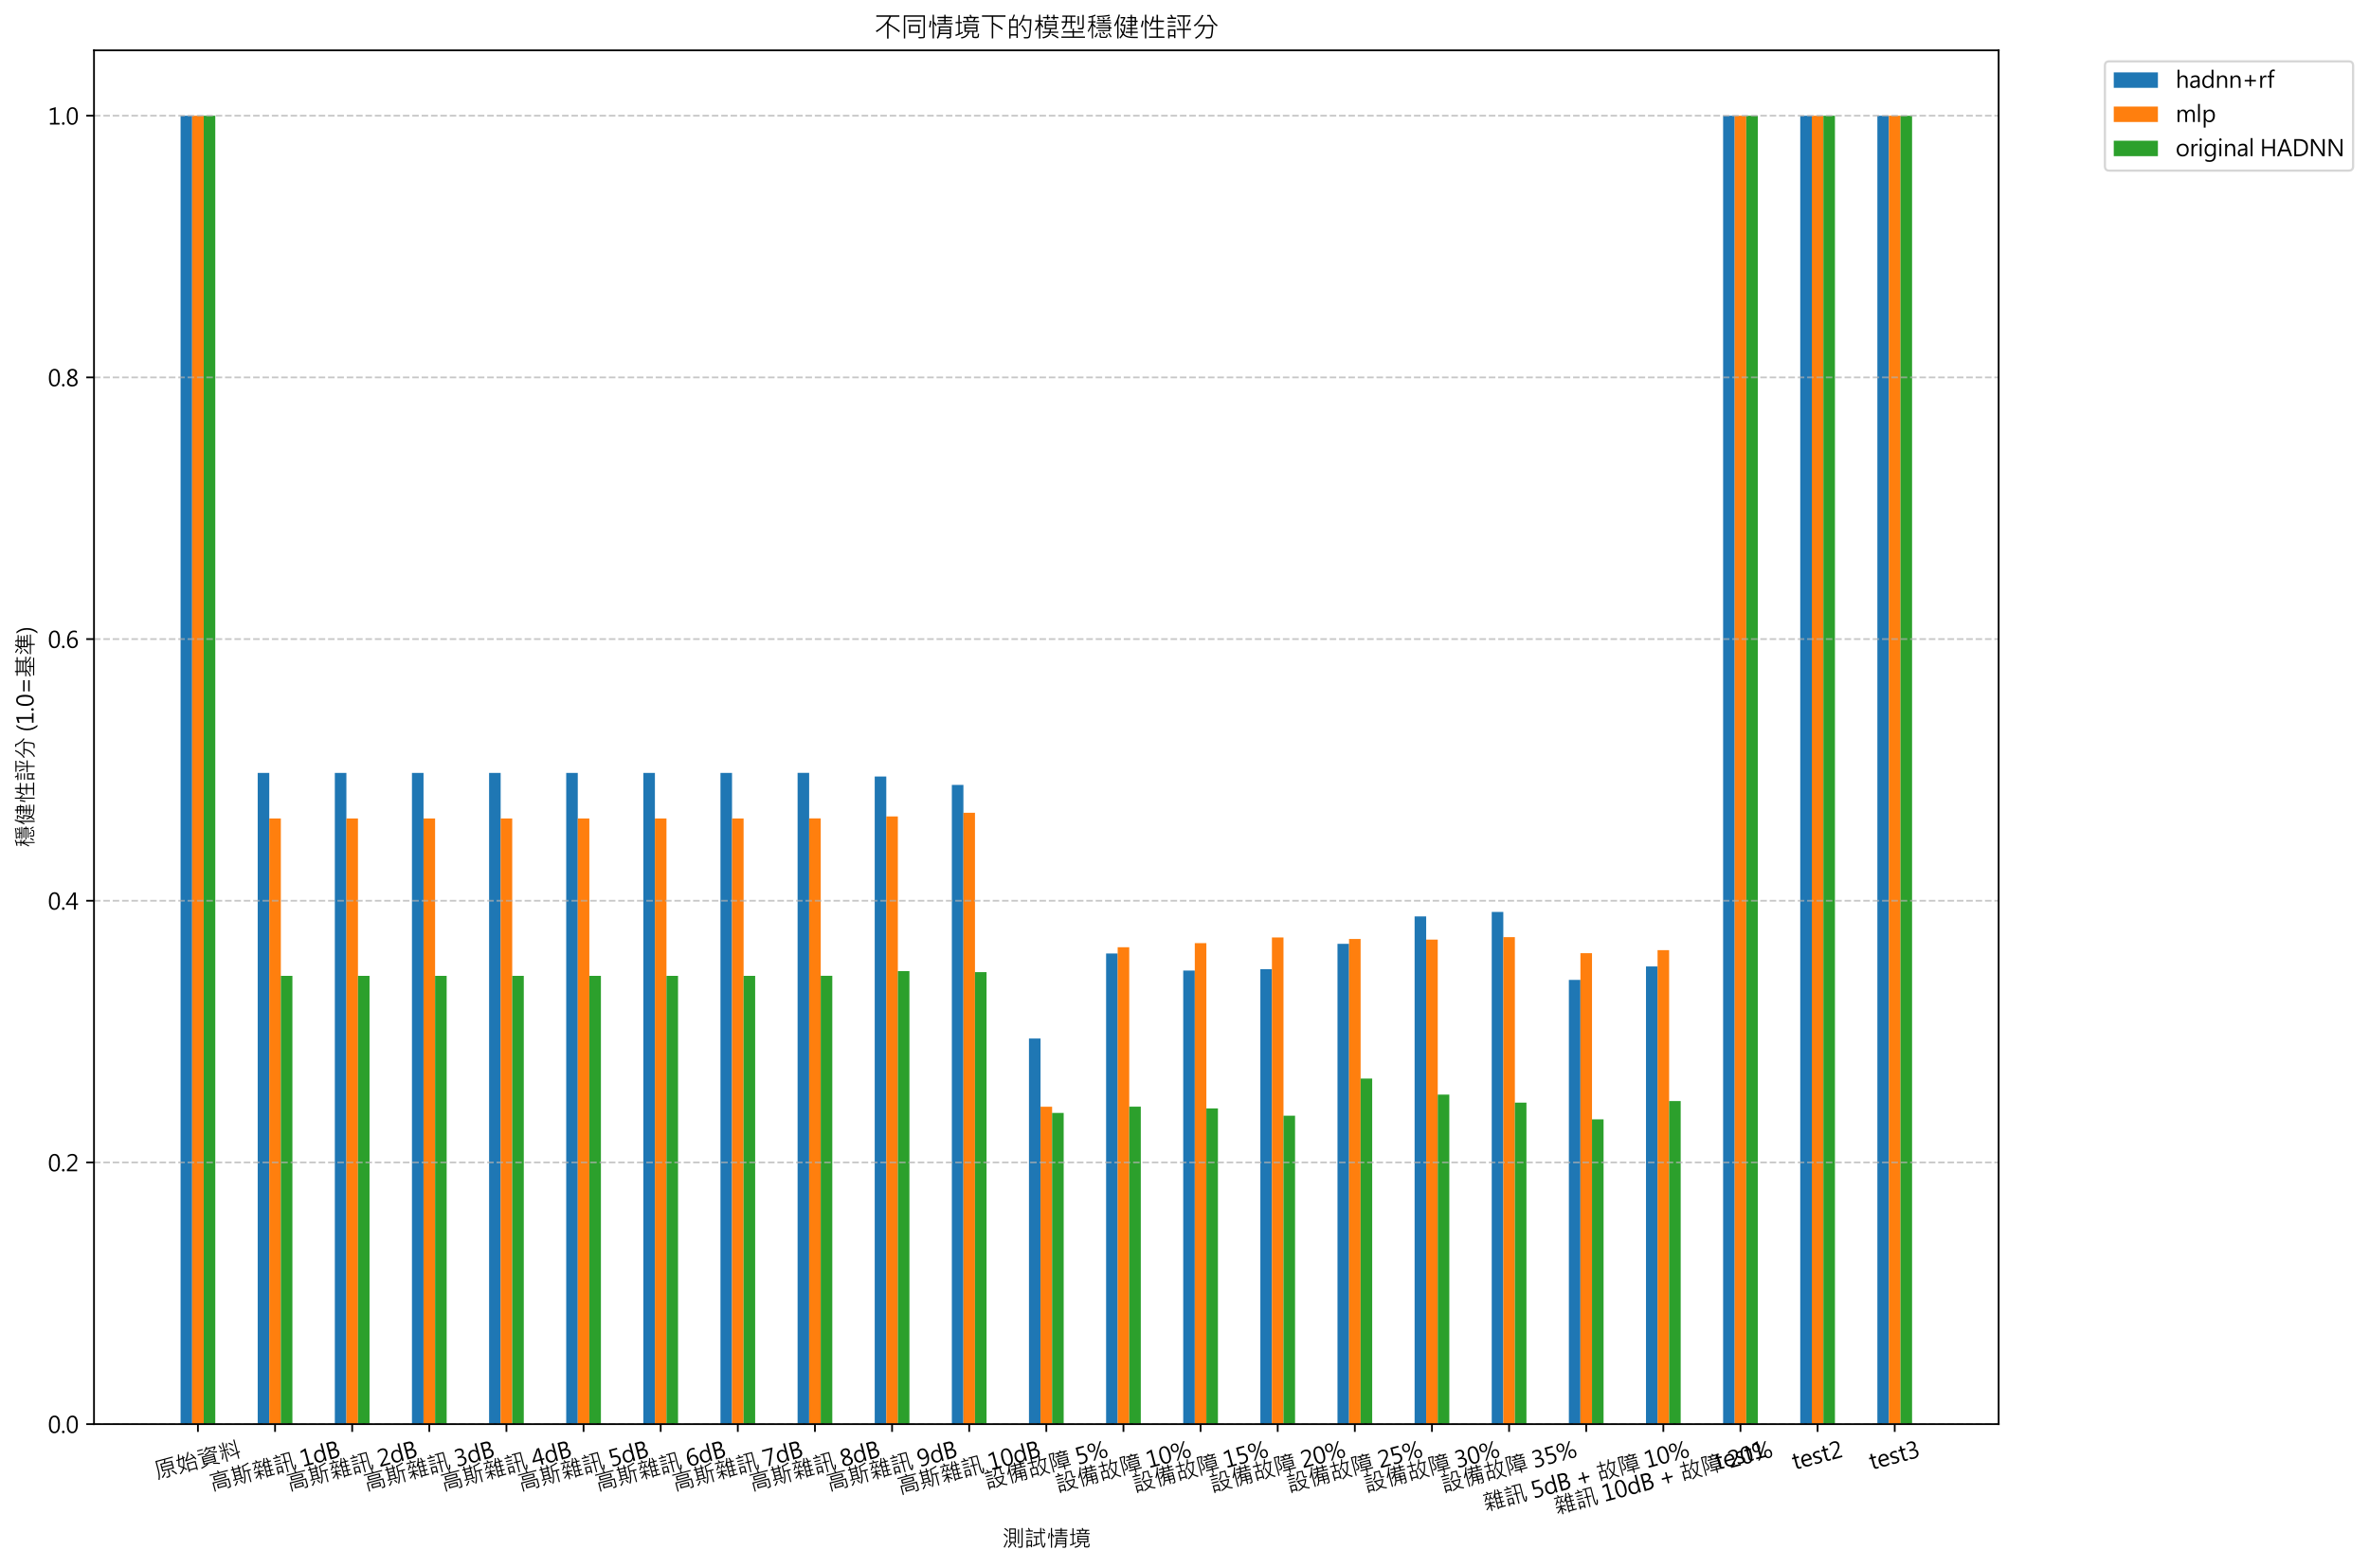 <?xml version="1.0" encoding="utf-8" standalone="no"?>
<!DOCTYPE svg PUBLIC "-//W3C//DTD SVG 1.1//EN"
  "http://www.w3.org/Graphics/SVG/1.1/DTD/svg11.dtd">
<svg xmlns:xlink="http://www.w3.org/1999/xlink" width="1072.986pt" height="710.303pt" viewBox="0 0 1072.986 710.303" xmlns="http://www.w3.org/2000/svg" version="1.1">
 <defs>
  <style type="text/css">*{stroke-linejoin: round; stroke-linecap: butt}</style>
 </defs>
 <g id="figure_1">
  <g id="patch_1">
   <path d="M 0 710.303 
L 1072.986 710.303 
L 1072.986 0 
L 0 0 
z
" style="fill: #ffffff"/>
  </g>
  <g id="axes_1">
   <g id="patch_2">
    <path d="M 42.575 645.143 
L 905.245 645.143 
L 905.245 22.793 
L 42.575 22.793 
z
" style="fill: #ffffff"/>
   </g>
   <g id="patch_3">
    <path d="M 81.787 645.143 
L 87.027 645.143 
L 87.027 52.428 
L 81.787 52.428 
z
" clip-path="url(#p36d7989c45)" style="fill: #1f77b4"/>
   </g>
   <g id="patch_4">
    <path d="M 116.72 645.143 
L 121.96 645.143 
L 121.96 350.124 
L 116.72 350.124 
z
" clip-path="url(#p36d7989c45)" style="fill: #1f77b4"/>
   </g>
   <g id="patch_5">
    <path d="M 151.653 645.143 
L 156.893 645.143 
L 156.893 350.124 
L 151.653 350.124 
z
" clip-path="url(#p36d7989c45)" style="fill: #1f77b4"/>
   </g>
   <g id="patch_6">
    <path d="M 186.586 645.143 
L 191.826 645.143 
L 191.826 350.124 
L 186.586 350.124 
z
" clip-path="url(#p36d7989c45)" style="fill: #1f77b4"/>
   </g>
   <g id="patch_7">
    <path d="M 221.519 645.143 
L 226.759 645.143 
L 226.759 350.124 
L 221.519 350.124 
z
" clip-path="url(#p36d7989c45)" style="fill: #1f77b4"/>
   </g>
   <g id="patch_8">
    <path d="M 256.452 645.143 
L 261.692 645.143 
L 261.692 350.124 
L 256.452 350.124 
z
" clip-path="url(#p36d7989c45)" style="fill: #1f77b4"/>
   </g>
   <g id="patch_9">
    <path d="M 291.385 645.143 
L 296.625 645.143 
L 296.625 350.124 
L 291.385 350.124 
z
" clip-path="url(#p36d7989c45)" style="fill: #1f77b4"/>
   </g>
   <g id="patch_10">
    <path d="M 326.318 645.143 
L 331.558 645.143 
L 331.558 350.124 
L 326.318 350.124 
z
" clip-path="url(#p36d7989c45)" style="fill: #1f77b4"/>
   </g>
   <g id="patch_11">
    <path d="M 361.251 645.143 
L 366.491 645.143 
L 366.491 350.109 
L 361.251 350.109 
z
" clip-path="url(#p36d7989c45)" style="fill: #1f77b4"/>
   </g>
   <g id="patch_12">
    <path d="M 396.184 645.143 
L 401.424 645.143 
L 401.424 351.781 
L 396.184 351.781 
z
" clip-path="url(#p36d7989c45)" style="fill: #1f77b4"/>
   </g>
   <g id="patch_13">
    <path d="M 431.117 645.143 
L 436.357 645.143 
L 436.357 355.577 
L 431.117 355.577 
z
" clip-path="url(#p36d7989c45)" style="fill: #1f77b4"/>
   </g>
   <g id="patch_14">
    <path d="M 466.05 645.143 
L 471.29 645.143 
L 471.29 470.46 
L 466.05 470.46 
z
" clip-path="url(#p36d7989c45)" style="fill: #1f77b4"/>
   </g>
   <g id="patch_15">
    <path d="M 500.983 645.143 
L 506.223 645.143 
L 506.223 431.934 
L 500.983 431.934 
z
" clip-path="url(#p36d7989c45)" style="fill: #1f77b4"/>
   </g>
   <g id="patch_16">
    <path d="M 535.916 645.143 
L 541.156 645.143 
L 541.156 439.66 
L 535.916 439.66 
z
" clip-path="url(#p36d7989c45)" style="fill: #1f77b4"/>
   </g>
   <g id="patch_17">
    <path d="M 570.849 645.143 
L 576.089 645.143 
L 576.089 439.03 
L 570.849 439.03 
z
" clip-path="url(#p36d7989c45)" style="fill: #1f77b4"/>
   </g>
   <g id="patch_18">
    <path d="M 605.782 645.143 
L 611.022 645.143 
L 611.022 427.55 
L 605.782 427.55 
z
" clip-path="url(#p36d7989c45)" style="fill: #1f77b4"/>
   </g>
   <g id="patch_19">
    <path d="M 640.715 645.143 
L 645.955 645.143 
L 645.955 415.152 
L 640.715 415.152 
z
" clip-path="url(#p36d7989c45)" style="fill: #1f77b4"/>
   </g>
   <g id="patch_20">
    <path d="M 675.648 645.143 
L 680.888 645.143 
L 680.888 413.102 
L 675.648 413.102 
z
" clip-path="url(#p36d7989c45)" style="fill: #1f77b4"/>
   </g>
   <g id="patch_21">
    <path d="M 710.581 645.143 
L 715.821 645.143 
L 715.821 443.895 
L 710.581 443.895 
z
" clip-path="url(#p36d7989c45)" style="fill: #1f77b4"/>
   </g>
   <g id="patch_22">
    <path d="M 745.514 645.143 
L 750.754 645.143 
L 750.754 437.818 
L 745.514 437.818 
z
" clip-path="url(#p36d7989c45)" style="fill: #1f77b4"/>
   </g>
   <g id="patch_23">
    <path d="M 780.447 645.143 
L 785.687 645.143 
L 785.687 52.428 
L 780.447 52.428 
z
" clip-path="url(#p36d7989c45)" style="fill: #1f77b4"/>
   </g>
   <g id="patch_24">
    <path d="M 815.38 645.143 
L 820.62 645.143 
L 820.62 52.428 
L 815.38 52.428 
z
" clip-path="url(#p36d7989c45)" style="fill: #1f77b4"/>
   </g>
   <g id="patch_25">
    <path d="M 850.313 645.143 
L 855.553 645.143 
L 855.553 52.428 
L 850.313 52.428 
z
" clip-path="url(#p36d7989c45)" style="fill: #1f77b4"/>
   </g>
   <g id="patch_26">
    <path d="M 87.027 645.143 
L 92.267 645.143 
L 92.267 52.428 
L 87.027 52.428 
z
" clip-path="url(#p36d7989c45)" style="fill: #ff7f0e"/>
   </g>
   <g id="patch_27">
    <path d="M 121.96 645.143 
L 127.2 645.143 
L 127.2 370.766 
L 121.96 370.766 
z
" clip-path="url(#p36d7989c45)" style="fill: #ff7f0e"/>
   </g>
   <g id="patch_28">
    <path d="M 156.893 645.143 
L 162.133 645.143 
L 162.133 370.766 
L 156.893 370.766 
z
" clip-path="url(#p36d7989c45)" style="fill: #ff7f0e"/>
   </g>
   <g id="patch_29">
    <path d="M 191.826 645.143 
L 197.066 645.143 
L 197.066 370.766 
L 191.826 370.766 
z
" clip-path="url(#p36d7989c45)" style="fill: #ff7f0e"/>
   </g>
   <g id="patch_30">
    <path d="M 226.759 645.143 
L 231.999 645.143 
L 231.999 370.766 
L 226.759 370.766 
z
" clip-path="url(#p36d7989c45)" style="fill: #ff7f0e"/>
   </g>
   <g id="patch_31">
    <path d="M 261.692 645.143 
L 266.932 645.143 
L 266.932 370.766 
L 261.692 370.766 
z
" clip-path="url(#p36d7989c45)" style="fill: #ff7f0e"/>
   </g>
   <g id="patch_32">
    <path d="M 296.625 645.143 
L 301.865 645.143 
L 301.865 370.766 
L 296.625 370.766 
z
" clip-path="url(#p36d7989c45)" style="fill: #ff7f0e"/>
   </g>
   <g id="patch_33">
    <path d="M 331.558 645.143 
L 336.798 645.143 
L 336.798 370.766 
L 331.558 370.766 
z
" clip-path="url(#p36d7989c45)" style="fill: #ff7f0e"/>
   </g>
   <g id="patch_34">
    <path d="M 366.491 645.143 
L 371.731 645.143 
L 371.731 370.744 
L 366.491 370.744 
z
" clip-path="url(#p36d7989c45)" style="fill: #ff7f0e"/>
   </g>
   <g id="patch_35">
    <path d="M 401.424 645.143 
L 406.664 645.143 
L 406.664 369.841 
L 401.424 369.841 
z
" clip-path="url(#p36d7989c45)" style="fill: #ff7f0e"/>
   </g>
   <g id="patch_36">
    <path d="M 436.357 645.143 
L 441.597 645.143 
L 441.597 368.185 
L 436.357 368.185 
z
" clip-path="url(#p36d7989c45)" style="fill: #ff7f0e"/>
   </g>
   <g id="patch_37">
    <path d="M 471.29 645.143 
L 476.53 645.143 
L 476.53 501.359 
L 471.29 501.359 
z
" clip-path="url(#p36d7989c45)" style="fill: #ff7f0e"/>
   </g>
   <g id="patch_38">
    <path d="M 506.223 645.143 
L 511.463 645.143 
L 511.463 429.098 
L 506.223 429.098 
z
" clip-path="url(#p36d7989c45)" style="fill: #ff7f0e"/>
   </g>
   <g id="patch_39">
    <path d="M 541.156 645.143 
L 546.396 645.143 
L 546.396 427.24 
L 541.156 427.24 
z
" clip-path="url(#p36d7989c45)" style="fill: #ff7f0e"/>
   </g>
   <g id="patch_40">
    <path d="M 576.089 645.143 
L 581.329 645.143 
L 581.329 424.684 
L 576.089 424.684 
z
" clip-path="url(#p36d7989c45)" style="fill: #ff7f0e"/>
   </g>
   <g id="patch_41">
    <path d="M 611.022 645.143 
L 616.262 645.143 
L 616.262 425.354 
L 611.022 425.354 
z
" clip-path="url(#p36d7989c45)" style="fill: #ff7f0e"/>
   </g>
   <g id="patch_42">
    <path d="M 645.955 645.143 
L 651.195 645.143 
L 651.195 425.64 
L 645.955 425.64 
z
" clip-path="url(#p36d7989c45)" style="fill: #ff7f0e"/>
   </g>
   <g id="patch_43">
    <path d="M 680.888 645.143 
L 686.128 645.143 
L 686.128 424.524 
L 680.888 424.524 
z
" clip-path="url(#p36d7989c45)" style="fill: #ff7f0e"/>
   </g>
   <g id="patch_44">
    <path d="M 715.821 645.143 
L 721.061 645.143 
L 721.061 431.807 
L 715.821 431.807 
z
" clip-path="url(#p36d7989c45)" style="fill: #ff7f0e"/>
   </g>
   <g id="patch_45">
    <path d="M 750.754 645.143 
L 755.994 645.143 
L 755.994 430.43 
L 750.754 430.43 
z
" clip-path="url(#p36d7989c45)" style="fill: #ff7f0e"/>
   </g>
   <g id="patch_46">
    <path d="M 785.687 645.143 
L 790.927 645.143 
L 790.927 52.428 
L 785.687 52.428 
z
" clip-path="url(#p36d7989c45)" style="fill: #ff7f0e"/>
   </g>
   <g id="patch_47">
    <path d="M 820.62 645.143 
L 825.86 645.143 
L 825.86 52.428 
L 820.62 52.428 
z
" clip-path="url(#p36d7989c45)" style="fill: #ff7f0e"/>
   </g>
   <g id="patch_48">
    <path d="M 855.553 645.143 
L 860.793 645.143 
L 860.793 52.428 
L 855.553 52.428 
z
" clip-path="url(#p36d7989c45)" style="fill: #ff7f0e"/>
   </g>
   <g id="patch_49">
    <path d="M 92.267 645.143 
L 97.507 645.143 
L 97.507 52.428 
L 92.267 52.428 
z
" clip-path="url(#p36d7989c45)" style="fill: #2ca02c"/>
   </g>
   <g id="patch_50">
    <path d="M 127.2 645.143 
L 132.44 645.143 
L 132.44 442.083 
L 127.2 442.083 
z
" clip-path="url(#p36d7989c45)" style="fill: #2ca02c"/>
   </g>
   <g id="patch_51">
    <path d="M 162.133 645.143 
L 167.373 645.143 
L 167.373 442.083 
L 162.133 442.083 
z
" clip-path="url(#p36d7989c45)" style="fill: #2ca02c"/>
   </g>
   <g id="patch_52">
    <path d="M 197.066 645.143 
L 202.306 645.143 
L 202.306 442.083 
L 197.066 442.083 
z
" clip-path="url(#p36d7989c45)" style="fill: #2ca02c"/>
   </g>
   <g id="patch_53">
    <path d="M 231.999 645.143 
L 237.239 645.143 
L 237.239 442.083 
L 231.999 442.083 
z
" clip-path="url(#p36d7989c45)" style="fill: #2ca02c"/>
   </g>
   <g id="patch_54">
    <path d="M 266.932 645.143 
L 272.172 645.143 
L 272.172 442.083 
L 266.932 442.083 
z
" clip-path="url(#p36d7989c45)" style="fill: #2ca02c"/>
   </g>
   <g id="patch_55">
    <path d="M 301.865 645.143 
L 307.105 645.143 
L 307.105 442.083 
L 301.865 442.083 
z
" clip-path="url(#p36d7989c45)" style="fill: #2ca02c"/>
   </g>
   <g id="patch_56">
    <path d="M 336.798 645.143 
L 342.038 645.143 
L 342.038 442.083 
L 336.798 442.083 
z
" clip-path="url(#p36d7989c45)" style="fill: #2ca02c"/>
   </g>
   <g id="patch_57">
    <path d="M 371.731 645.143 
L 376.971 645.143 
L 376.971 442.035 
L 371.731 442.035 
z
" clip-path="url(#p36d7989c45)" style="fill: #2ca02c"/>
   </g>
   <g id="patch_58">
    <path d="M 406.664 645.143 
L 411.904 645.143 
L 411.904 439.917 
L 406.664 439.917 
z
" clip-path="url(#p36d7989c45)" style="fill: #2ca02c"/>
   </g>
   <g id="patch_59">
    <path d="M 441.597 645.143 
L 446.837 645.143 
L 446.837 440.383 
L 441.597 440.383 
z
" clip-path="url(#p36d7989c45)" style="fill: #2ca02c"/>
   </g>
   <g id="patch_60">
    <path d="M 476.53 645.143 
L 481.77 645.143 
L 481.77 504.147 
L 476.53 504.147 
z
" clip-path="url(#p36d7989c45)" style="fill: #2ca02c"/>
   </g>
   <g id="patch_61">
    <path d="M 511.463 645.143 
L 516.703 645.143 
L 516.703 501.339 
L 511.463 501.339 
z
" clip-path="url(#p36d7989c45)" style="fill: #2ca02c"/>
   </g>
   <g id="patch_62">
    <path d="M 546.396 645.143 
L 551.636 645.143 
L 551.636 502.121 
L 546.396 502.121 
z
" clip-path="url(#p36d7989c45)" style="fill: #2ca02c"/>
   </g>
   <g id="patch_63">
    <path d="M 581.329 645.143 
L 586.569 645.143 
L 586.569 505.43 
L 581.329 505.43 
z
" clip-path="url(#p36d7989c45)" style="fill: #2ca02c"/>
   </g>
   <g id="patch_64">
    <path d="M 616.262 645.143 
L 621.502 645.143 
L 621.502 488.587 
L 616.262 488.587 
z
" clip-path="url(#p36d7989c45)" style="fill: #2ca02c"/>
   </g>
   <g id="patch_65">
    <path d="M 651.195 645.143 
L 656.435 645.143 
L 656.435 495.867 
L 651.195 495.867 
z
" clip-path="url(#p36d7989c45)" style="fill: #2ca02c"/>
   </g>
   <g id="patch_66">
    <path d="M 686.128 645.143 
L 691.368 645.143 
L 691.368 499.486 
L 686.128 499.486 
z
" clip-path="url(#p36d7989c45)" style="fill: #2ca02c"/>
   </g>
   <g id="patch_67">
    <path d="M 721.061 645.143 
L 726.301 645.143 
L 726.301 507.086 
L 721.061 507.086 
z
" clip-path="url(#p36d7989c45)" style="fill: #2ca02c"/>
   </g>
   <g id="patch_68">
    <path d="M 755.994 645.143 
L 761.234 645.143 
L 761.234 498.782 
L 755.994 498.782 
z
" clip-path="url(#p36d7989c45)" style="fill: #2ca02c"/>
   </g>
   <g id="patch_69">
    <path d="M 790.927 645.143 
L 796.167 645.143 
L 796.167 52.428 
L 790.927 52.428 
z
" clip-path="url(#p36d7989c45)" style="fill: #2ca02c"/>
   </g>
   <g id="patch_70">
    <path d="M 825.86 645.143 
L 831.1 645.143 
L 831.1 52.428 
L 825.86 52.428 
z
" clip-path="url(#p36d7989c45)" style="fill: #2ca02c"/>
   </g>
   <g id="patch_71">
    <path d="M 860.793 645.143 
L 866.033 645.143 
L 866.033 52.428 
L 860.793 52.428 
z
" clip-path="url(#p36d7989c45)" style="fill: #2ca02c"/>
   </g>
   <g id="matplotlib.axis_1">
    <g id="xtick_1">
     <g id="line2d_1">
      <defs>
       <path id="m1e32fbadec" d="M 0 0 
L 0 3.5 
" style="stroke: #000000; stroke-width: 0.8"/>
      </defs>
      <g>
       <use xlink:href="#m1e32fbadec" x="89.647" y="645.143" style="stroke: #000000; stroke-width: 0.8"/>
      </g>
     </g>
     <g id="text_1">
      <!-- 原始資料 -->
      <g transform="translate(71.041 670.217) rotate(-15) scale(0.1 -0.1)">
       <defs>
        <path id="MicrosoftJhengHeiRegular-539f" d="M 6003 4813 
L 3763 4813 
Q 3638 4375 3481 4050 
L 5516 4050 
L 5516 1784 
L 3963 1784 
L 3963 178 
Q 3963 -13 3814 -161 
Q 3666 -309 3150 -309 
Q 2984 -309 2828 -294 
L 2700 38 
L 3431 50 
Q 3519 50 3576 125 
Q 3634 200 3634 294 
L 3634 1784 
L 2059 1784 
L 2059 4050 
L 3103 4050 
Q 3294 4369 3413 4813 
L 1269 4813 
L 1269 2547 
Q 1269 797 716 -341 
L 409 -159 
Q 663 291 798 1045 
Q 934 1800 934 2528 
L 934 5131 
L 6003 5131 
L 6003 4813 
z
M 5184 3097 
L 5184 3731 
L 2388 3731 
L 2388 3097 
L 5184 3097 
z
M 5184 2113 
L 5184 2784 
L 2388 2784 
L 2388 2113 
L 5184 2113 
z
M 5997 172 
L 5728 -56 
Q 5288 634 4603 1197 
L 4878 1447 
Q 5559 803 5997 172 
z
M 2956 1275 
Q 2531 628 1784 -31 
L 1509 225 
Q 2313 878 2656 1441 
L 2956 1275 
z
" transform="scale(0.016)"/>
        <path id="MicrosoftJhengHeiRegular-59cb" d="M 6069 2784 
L 5778 2625 
Q 5675 2872 5528 3144 
Q 4588 2956 2919 2809 
L 2847 3097 
Q 3572 3822 4084 5294 
L 4403 5209 
Q 4003 3925 3341 3175 
Q 4378 3253 5363 3438 
Q 5125 3844 4722 4359 
L 4997 4531 
Q 5716 3600 6069 2784 
z
M 2950 3834 
Q 2744 3800 2619 3781 
Q 2547 2444 2113 1288 
Q 2572 913 2828 641 
L 2631 384 
Q 2216 781 1959 997 
Q 1478 209 666 -341 
L 441 -91 
Q 1275 469 1703 1209 
Q 1206 1625 609 2009 
Q 803 2719 991 3591 
L 453 3572 
L 441 3897 
Q 644 3891 1063 3916 
Q 1263 4947 1313 5288 
L 1638 5241 
Q 1563 4731 1409 3956 
Q 1906 3988 2309 4050 
Q 2338 4263 2338 4575 
L 2663 4569 
Q 2663 4291 2644 4097 
L 2950 4147 
L 2950 3834 
z
M 2291 3731 
Q 1894 3666 1344 3622 
Q 1200 2947 991 2131 
L 1850 1516 
Q 2216 2344 2291 3731 
z
M 5703 -347 
L 5375 -347 
L 5375 50 
L 3413 50 
L 3413 -347 
L 3078 -347 
L 3078 2253 
L 5703 2253 
L 5703 -347 
z
M 5375 378 
L 5375 1931 
L 3413 1931 
L 3413 378 
L 5375 378 
z
" transform="scale(0.016)"/>
        <path id="MicrosoftJhengHeiRegular-8cc7" d="M 5900 4494 
Q 5575 4034 5300 3769 
L 5056 4000 
Q 5303 4250 5522 4544 
L 3181 4544 
Q 2922 4216 2597 3969 
L 2375 4191 
Q 2925 4603 3303 5319 
L 3616 5209 
L 3413 4856 
L 5900 4856 
L 5900 4494 
z
M 2216 4678 
L 603 4678 
L 603 4984 
L 2216 4984 
L 2216 4678 
z
M 6034 3322 
L 5894 3009 
Q 4666 3191 3981 3756 
Q 3431 3228 2516 3028 
L 2344 3334 
Q 3522 3516 3969 4294 
L 4319 4231 
Q 4300 4153 4172 3981 
Q 4819 3450 6034 3322 
z
M 2266 3525 
L 475 3525 
L 475 3847 
L 2266 3847 
L 2266 3525 
z
M 5075 575 
L 2534 575 
L 2694 366 
Q 1703 -134 594 -366 
L 428 -63 
Q 1456 109 2381 575 
L 1388 575 
L 1388 2919 
L 5075 2919 
L 5075 575 
z
M 4744 2253 
L 4744 2619 
L 1728 2619 
L 1728 2253 
L 4744 2253 
z
M 4744 1569 
L 4744 1966 
L 1728 1966 
L 1728 1569 
L 4744 1569 
z
M 4744 878 
L 4744 1281 
L 1728 1281 
L 1728 878 
L 4744 878 
z
M 5997 -78 
L 5844 -372 
Q 4909 -22 3988 166 
L 4147 453 
Q 5144 250 5997 -78 
z
" transform="scale(0.016)"/>
        <path id="MicrosoftJhengHeiRegular-6599" d="M 3028 2875 
L 2041 2875 
L 2041 -319 
L 1709 -319 
L 1709 2875 
L 525 2875 
L 525 3181 
L 1709 3181 
L 1709 5294 
L 2041 5294 
L 2041 3181 
L 3028 3181 
L 3028 2875 
z
M 6028 1422 
L 5369 1294 
L 5369 -331 
L 5044 -331 
L 5044 1228 
L 3059 856 
L 3016 1178 
L 5044 1563 
L 5044 5275 
L 5369 5275 
L 5369 1625 
L 5984 1741 
L 6028 1422 
z
M 3109 4722 
Q 2903 4013 2644 3525 
L 2338 3675 
Q 2619 4147 2816 4838 
L 3109 4722 
z
M 1331 3694 
L 1013 3566 
Q 903 4034 544 4709 
L 831 4838 
Q 1194 4194 1331 3694 
z
M 4691 3928 
L 4441 3681 
Q 4053 4119 3413 4556 
L 3634 4794 
Q 4166 4456 4691 3928 
z
M 4581 2203 
L 4331 1947 
Q 4006 2431 3284 3016 
L 3525 3250 
Q 4147 2747 4581 2203 
z
M 3059 1422 
L 2725 1313 
Q 2650 1747 2328 2406 
L 2625 2509 
Q 2947 1847 3059 1422 
z
M 1369 2413 
Q 1144 1319 775 609 
L 453 750 
Q 828 1441 1069 2509 
L 1369 2413 
z
" transform="scale(0.016)"/>
       </defs>
       <use xlink:href="#MicrosoftJhengHeiRegular-539f"/>
       <use xlink:href="#MicrosoftJhengHeiRegular-59cb" x="100"/>
       <use xlink:href="#MicrosoftJhengHeiRegular-8cc7" x="200"/>
       <use xlink:href="#MicrosoftJhengHeiRegular-6599" x="300"/>
      </g>
     </g>
    </g>
    <g id="xtick_2">
     <g id="line2d_2">
      <g>
       <use xlink:href="#m1e32fbadec" x="124.58" y="645.143" style="stroke: #000000; stroke-width: 0.8"/>
      </g>
     </g>
     <g id="text_2">
      <!-- 高斯雜訊 1dB -->
      <g transform="translate(95.941 675.594) rotate(-15) scale(0.1 -0.1)">
       <defs>
        <path id="MicrosoftJhengHeiRegular-9ad8" d="M 5913 4391 
L 525 4391 
L 525 4697 
L 3059 4697 
Q 3034 4881 2875 5209 
L 3200 5313 
Q 3309 5094 3406 4697 
L 5913 4697 
L 5913 4391 
z
M 5013 2766 
L 1428 2766 
L 1428 3981 
L 5013 3981 
L 5013 2766 
z
M 4659 3078 
L 4659 3659 
L 1772 3659 
L 1772 3078 
L 4659 3078 
z
M 5638 178 
Q 5638 -47 5522 -184 
Q 5406 -322 4966 -322 
Q 4822 -322 4616 -313 
L 4506 19 
Q 4894 3 5025 3 
Q 5306 3 5306 238 
L 5306 2016 
L 1147 2016 
L 1147 -319 
L 819 -319 
L 819 2338 
L 5638 2338 
L 5638 178 
z
M 4531 331 
L 1906 331 
L 1906 1581 
L 4531 1581 
L 4531 331 
z
M 4191 641 
L 4191 1269 
L 2253 1269 
L 2253 641 
L 4191 641 
z
" transform="scale(0.016)"/>
        <path id="MicrosoftJhengHeiRegular-65af" d="M 3450 4238 
L 2994 4238 
L 2994 1606 
L 3438 1606 
L 3438 1294 
L 441 1294 
L 441 1606 
L 997 1606 
L 997 4238 
L 538 4238 
L 538 4544 
L 997 4544 
L 997 5275 
L 1319 5275 
L 1319 4544 
L 2669 4544 
L 2669 5275 
L 2994 5275 
L 2994 4544 
L 3450 4544 
L 3450 4238 
z
M 2669 3616 
L 2669 4238 
L 1319 4238 
L 1319 3616 
L 2669 3616 
z
M 2669 2625 
L 2669 3291 
L 1319 3291 
L 1319 2625 
L 2669 2625 
z
M 2669 1606 
L 2669 2303 
L 1319 2303 
L 1319 1606 
L 2669 1606 
z
M 5997 2925 
L 5288 2925 
L 5288 -319 
L 4959 -319 
L 4959 2925 
L 4097 2925 
Q 4131 794 3366 -325 
L 3059 -147 
Q 3788 891 3788 2741 
L 3788 4744 
Q 4863 4875 5716 5259 
L 5919 4991 
Q 5075 4622 4109 4475 
L 4109 3244 
L 5997 3244 
L 5997 2925 
z
M 1650 891 
Q 1200 169 697 -300 
L 416 -56 
Q 931 334 1375 1081 
L 1650 891 
z
M 3009 250 
L 2725 72 
Q 2559 450 2188 884 
L 2450 1050 
Q 2825 631 3009 250 
z
" transform="scale(0.016)"/>
        <path id="MicrosoftJhengHeiRegular-96dc" d="M 6003 -44 
L 3922 -44 
L 3922 -319 
L 3609 -319 
L 3609 3284 
Q 3522 3109 3372 2900 
L 3156 3156 
Q 3769 4122 4025 5319 
L 4325 5209 
Q 4228 4763 4013 4159 
L 4959 4159 
Q 4822 4647 4641 5094 
L 4947 5216 
Q 5119 4759 5281 4159 
L 5919 4159 
L 5919 3853 
L 5119 3853 
L 5119 2913 
L 5900 2913 
L 5900 2613 
L 5119 2613 
L 5119 1613 
L 5900 1613 
L 5900 1313 
L 5119 1313 
L 5119 275 
L 6003 275 
L 6003 -44 
z
M 4800 2913 
L 4800 3853 
L 3922 3853 
L 3922 2913 
L 4800 2913 
z
M 4800 1613 
L 4800 2613 
L 3922 2613 
L 3922 1613 
L 4800 1613 
z
M 4800 275 
L 4800 1313 
L 3922 1313 
L 3922 275 
L 4800 275 
z
M 3256 4416 
L 525 4416 
L 525 4716 
L 1778 4716 
Q 1716 4856 1538 5172 
L 1825 5313 
Q 1981 5056 2113 4716 
L 3256 4716 
L 3256 4416 
z
M 1753 3244 
L 1575 2981 
Q 1356 3228 1228 3316 
Q 975 2838 728 2572 
L 481 2753 
Q 1003 3350 1241 4231 
L 1538 4134 
Q 1481 3897 1356 3603 
Q 1591 3416 1753 3244 
z
M 3072 2944 
L 2859 2688 
Q 2572 3097 2369 3297 
Q 2247 3034 1972 2644 
L 1709 2803 
Q 2134 3381 2400 4225 
L 2688 4134 
Q 2613 3897 2491 3578 
Q 2809 3294 3072 2944 
z
M 3256 1747 
L 2053 1747 
L 2053 1472 
Q 2797 981 3181 609 
L 2975 331 
Q 2456 856 2053 1113 
L 2053 -319 
L 1734 -319 
L 1734 1241 
Q 1272 681 609 178 
L 403 434 
Q 1319 1106 1703 1747 
L 441 1747 
L 441 2059 
L 1734 2059 
L 1734 2463 
L 2053 2463 
L 2053 2059 
L 3256 2059 
L 3256 1747 
z
" transform="scale(0.016)"/>
        <path id="MicrosoftJhengHeiRegular-8a0a" d="M 2541 4300 
L 416 4300 
L 416 4616 
L 1409 4616 
Q 1322 4853 1131 5191 
L 1422 5331 
Q 1613 4994 1753 4616 
L 2541 4616 
L 2541 4300 
z
M 6181 1119 
Q 6113 506 5942 106 
Q 5772 -294 5556 -294 
Q 5222 -294 5100 376 
Q 4978 1047 4978 1491 
L 4978 4788 
L 3700 4788 
L 3700 2778 
L 4709 2778 
L 4709 2472 
L 3700 2472 
L 3700 -341 
L 3366 -341 
L 3366 2472 
L 2625 2472 
L 2625 2778 
L 3366 2778 
L 3366 4788 
L 2675 4788 
L 2675 5094 
L 5306 5094 
L 5306 1716 
Q 5306 891 5404 475 
Q 5503 59 5547 59 
Q 5591 59 5709 465 
Q 5828 872 5869 1300 
L 6181 1119 
z
M 2356 3366 
L 569 3366 
L 569 3681 
L 2356 3681 
L 2356 3366 
z
M 2338 2450 
L 569 2450 
L 569 2753 
L 2338 2753 
L 2338 2450 
z
M 2338 -225 
L 1997 -225 
L 1997 159 
L 959 159 
L 959 -325 
L 622 -325 
L 622 1819 
L 2338 1819 
L 2338 -225 
z
M 1997 469 
L 1997 1503 
L 959 1503 
L 959 469 
L 1997 469 
z
" transform="scale(0.016)"/>
        <path id="MicrosoftJhengHeiRegular-20" transform="scale(0.016)"/>
        <path id="MicrosoftJhengHeiRegular-31" d="M 3313 0 
L 594 0 
L 594 466 
L 1694 466 
L 1694 4272 
L 566 3931 
L 566 4434 
L 2216 4950 
L 2216 466 
L 3313 466 
L 3313 0 
z
" transform="scale(0.016)"/>
        <path id="MicrosoftJhengHeiRegular-64" d="M 3488 0 
L 2969 0 
L 2969 594 
L 2956 594 
Q 2572 -81 1763 -81 
Q 1106 -81 718 386 
Q 331 853 331 1647 
Q 331 2497 765 3017 
Q 1200 3538 1913 3538 
Q 2625 3538 2956 2972 
L 2969 2972 
L 2969 5116 
L 3488 5116 
L 3488 0 
z
M 2969 2081 
Q 2969 2506 2680 2800 
Q 2391 3094 1972 3094 
Q 1453 3094 1158 2711 
Q 863 2328 863 1675 
Q 863 1078 1145 720 
Q 1428 363 1906 363 
Q 2366 363 2667 698 
Q 2969 1034 2969 1556 
L 2969 2081 
z
" transform="scale(0.016)"/>
        <path id="MicrosoftJhengHeiRegular-42" d="M 641 0 
L 641 4841 
L 1994 4841 
Q 2597 4841 2965 4537 
Q 3334 4234 3334 3734 
Q 3334 3328 3117 3022 
Q 2900 2716 2503 2581 
L 2503 2569 
Q 2988 2522 3283 2206 
Q 3578 1891 3578 1388 
Q 3578 772 3136 386 
Q 2694 0 2019 0 
L 641 0 
z
M 1172 4347 
L 1172 2756 
L 1759 2756 
Q 2241 2756 2509 2986 
Q 2778 3216 2778 3628 
Q 2778 4347 1841 4347 
L 1172 4347 
z
M 1172 2266 
L 1172 494 
L 1956 494 
Q 2456 494 2739 733 
Q 3022 972 3022 1394 
Q 3022 2266 1828 2266 
L 1172 2266 
z
" transform="scale(0.016)"/>
       </defs>
       <use xlink:href="#MicrosoftJhengHeiRegular-9ad8"/>
       <use xlink:href="#MicrosoftJhengHeiRegular-65af" x="100"/>
       <use xlink:href="#MicrosoftJhengHeiRegular-96dc" x="200"/>
       <use xlink:href="#MicrosoftJhengHeiRegular-8a0a" x="300"/>
       <use xlink:href="#MicrosoftJhengHeiRegular-20" x="400"/>
       <use xlink:href="#MicrosoftJhengHeiRegular-31" x="425"/>
       <use xlink:href="#MicrosoftJhengHeiRegular-64" x="482.959"/>
       <use xlink:href="#MicrosoftJhengHeiRegular-42" x="546.338"/>
      </g>
     </g>
    </g>
    <g id="xtick_3">
     <g id="line2d_3">
      <g>
       <use xlink:href="#m1e32fbadec" x="159.513" y="645.143" style="stroke: #000000; stroke-width: 0.8"/>
      </g>
     </g>
     <g id="text_3">
      <!-- 高斯雜訊 2dB -->
      <g transform="translate(130.874 675.594) rotate(-15) scale(0.1 -0.1)">
       <defs>
        <path id="MicrosoftJhengHeiRegular-32" d="M 3219 0 
L 322 0 
L 322 472 
L 1731 1891 
Q 2431 2597 2592 2914 
Q 2753 3231 2753 3588 
Q 2753 4016 2511 4247 
Q 2269 4478 1816 4478 
Q 1169 4478 572 3919 
L 572 4475 
Q 1131 4922 1884 4922 
Q 2509 4922 2886 4575 
Q 3263 4228 3263 3634 
Q 3263 3178 3014 2736 
Q 2766 2294 2075 1603 
L 947 488 
L 947 475 
L 3219 475 
L 3219 0 
z
" transform="scale(0.016)"/>
       </defs>
       <use xlink:href="#MicrosoftJhengHeiRegular-9ad8"/>
       <use xlink:href="#MicrosoftJhengHeiRegular-65af" x="100"/>
       <use xlink:href="#MicrosoftJhengHeiRegular-96dc" x="200"/>
       <use xlink:href="#MicrosoftJhengHeiRegular-8a0a" x="300"/>
       <use xlink:href="#MicrosoftJhengHeiRegular-20" x="400"/>
       <use xlink:href="#MicrosoftJhengHeiRegular-32" x="425"/>
       <use xlink:href="#MicrosoftJhengHeiRegular-64" x="482.959"/>
       <use xlink:href="#MicrosoftJhengHeiRegular-42" x="546.338"/>
      </g>
     </g>
    </g>
    <g id="xtick_4">
     <g id="line2d_4">
      <g>
       <use xlink:href="#m1e32fbadec" x="194.446" y="645.143" style="stroke: #000000; stroke-width: 0.8"/>
      </g>
     </g>
     <g id="text_4">
      <!-- 高斯雜訊 3dB -->
      <g transform="translate(165.807 675.594) rotate(-15) scale(0.1 -0.1)">
       <defs>
        <path id="MicrosoftJhengHeiRegular-33" d="M 438 756 
Q 934 363 1556 363 
Q 2056 363 2370 616 
Q 2684 869 2684 1313 
Q 2684 2281 1319 2281 
L 919 2281 
L 919 2728 
L 1300 2728 
Q 2513 2728 2513 3634 
Q 2513 4475 1588 4475 
Q 1075 4475 625 4122 
L 625 4644 
Q 1088 4922 1719 4922 
Q 2294 4922 2670 4606 
Q 3047 4291 3047 3769 
Q 3047 2819 2075 2538 
L 2075 2525 
Q 2591 2481 2905 2162 
Q 3219 1844 3219 1369 
Q 3219 706 2742 312 
Q 2266 -81 1525 -81 
Q 844 -81 438 178 
L 438 756 
z
" transform="scale(0.016)"/>
       </defs>
       <use xlink:href="#MicrosoftJhengHeiRegular-9ad8"/>
       <use xlink:href="#MicrosoftJhengHeiRegular-65af" x="100"/>
       <use xlink:href="#MicrosoftJhengHeiRegular-96dc" x="200"/>
       <use xlink:href="#MicrosoftJhengHeiRegular-8a0a" x="300"/>
       <use xlink:href="#MicrosoftJhengHeiRegular-20" x="400"/>
       <use xlink:href="#MicrosoftJhengHeiRegular-33" x="425"/>
       <use xlink:href="#MicrosoftJhengHeiRegular-64" x="482.959"/>
       <use xlink:href="#MicrosoftJhengHeiRegular-42" x="546.338"/>
      </g>
     </g>
    </g>
    <g id="xtick_5">
     <g id="line2d_5">
      <g>
       <use xlink:href="#m1e32fbadec" x="229.379" y="645.143" style="stroke: #000000; stroke-width: 0.8"/>
      </g>
     </g>
     <g id="text_5">
      <!-- 高斯雜訊 4dB -->
      <g transform="translate(200.74 675.594) rotate(-15) scale(0.1 -0.1)">
       <defs>
        <path id="MicrosoftJhengHeiRegular-34" d="M 3472 1300 
L 2847 1300 
L 2847 0 
L 2328 0 
L 2328 1300 
L 41 1300 
L 41 1644 
L 2203 4841 
L 2847 4841 
L 2847 1731 
L 3472 1731 
L 3472 1300 
z
M 2328 1731 
L 2328 3863 
Q 2328 4084 2341 4366 
L 2328 4366 
Q 2303 4297 2144 3994 
L 622 1731 
L 2328 1731 
z
" transform="scale(0.016)"/>
       </defs>
       <use xlink:href="#MicrosoftJhengHeiRegular-9ad8"/>
       <use xlink:href="#MicrosoftJhengHeiRegular-65af" x="100"/>
       <use xlink:href="#MicrosoftJhengHeiRegular-96dc" x="200"/>
       <use xlink:href="#MicrosoftJhengHeiRegular-8a0a" x="300"/>
       <use xlink:href="#MicrosoftJhengHeiRegular-20" x="400"/>
       <use xlink:href="#MicrosoftJhengHeiRegular-34" x="425"/>
       <use xlink:href="#MicrosoftJhengHeiRegular-64" x="482.959"/>
       <use xlink:href="#MicrosoftJhengHeiRegular-42" x="546.338"/>
      </g>
     </g>
    </g>
    <g id="xtick_6">
     <g id="line2d_6">
      <g>
       <use xlink:href="#m1e32fbadec" x="264.312" y="645.143" style="stroke: #000000; stroke-width: 0.8"/>
      </g>
     </g>
     <g id="text_6">
      <!-- 高斯雜訊 5dB -->
      <g transform="translate(235.673 675.594) rotate(-15) scale(0.1 -0.1)">
       <defs>
        <path id="MicrosoftJhengHeiRegular-35" d="M 553 684 
Q 1047 363 1559 363 
Q 2072 363 2394 658 
Q 2716 953 2716 1441 
Q 2716 1931 2394 2200 
Q 2072 2469 1466 2469 
Q 1275 2469 706 2431 
L 706 4841 
L 3025 4841 
L 3025 4366 
L 1203 4366 
L 1203 2916 
Q 1475 2931 1616 2931 
Q 2378 2931 2811 2548 
Q 3244 2166 3244 1472 
Q 3244 750 2775 334 
Q 2306 -81 1544 -81 
Q 875 -81 553 119 
L 553 684 
z
" transform="scale(0.016)"/>
       </defs>
       <use xlink:href="#MicrosoftJhengHeiRegular-9ad8"/>
       <use xlink:href="#MicrosoftJhengHeiRegular-65af" x="100"/>
       <use xlink:href="#MicrosoftJhengHeiRegular-96dc" x="200"/>
       <use xlink:href="#MicrosoftJhengHeiRegular-8a0a" x="300"/>
       <use xlink:href="#MicrosoftJhengHeiRegular-20" x="400"/>
       <use xlink:href="#MicrosoftJhengHeiRegular-35" x="425"/>
       <use xlink:href="#MicrosoftJhengHeiRegular-64" x="482.959"/>
       <use xlink:href="#MicrosoftJhengHeiRegular-42" x="546.338"/>
      </g>
     </g>
    </g>
    <g id="xtick_7">
     <g id="line2d_7">
      <g>
       <use xlink:href="#m1e32fbadec" x="299.245" y="645.143" style="stroke: #000000; stroke-width: 0.8"/>
      </g>
     </g>
     <g id="text_7">
      <!-- 高斯雜訊 6dB -->
      <g transform="translate(270.606 675.594) rotate(-15) scale(0.1 -0.1)">
       <defs>
        <path id="MicrosoftJhengHeiRegular-36" d="M 3138 4284 
Q 2756 4475 2347 4475 
Q 1681 4475 1297 3892 
Q 913 3309 916 2328 
L 931 2328 
Q 1266 3022 2041 3022 
Q 2675 3022 3053 2609 
Q 3431 2197 3431 1525 
Q 3431 834 3006 376 
Q 2581 -81 1922 -81 
Q 1166 -81 770 509 
Q 375 1100 375 2125 
Q 375 3353 890 4137 
Q 1406 4922 2338 4922 
Q 2844 4922 3138 4781 
L 3138 4284 
z
M 953 1584 
Q 953 1072 1226 717 
Q 1500 363 1941 363 
Q 2369 363 2631 675 
Q 2894 988 2894 1459 
Q 2894 1988 2637 2281 
Q 2381 2575 1934 2575 
Q 1525 2575 1239 2287 
Q 953 2000 953 1584 
z
" transform="scale(0.016)"/>
       </defs>
       <use xlink:href="#MicrosoftJhengHeiRegular-9ad8"/>
       <use xlink:href="#MicrosoftJhengHeiRegular-65af" x="100"/>
       <use xlink:href="#MicrosoftJhengHeiRegular-96dc" x="200"/>
       <use xlink:href="#MicrosoftJhengHeiRegular-8a0a" x="300"/>
       <use xlink:href="#MicrosoftJhengHeiRegular-20" x="400"/>
       <use xlink:href="#MicrosoftJhengHeiRegular-36" x="425"/>
       <use xlink:href="#MicrosoftJhengHeiRegular-64" x="482.959"/>
       <use xlink:href="#MicrosoftJhengHeiRegular-42" x="546.338"/>
      </g>
     </g>
    </g>
    <g id="xtick_8">
     <g id="line2d_8">
      <g>
       <use xlink:href="#m1e32fbadec" x="334.178" y="645.143" style="stroke: #000000; stroke-width: 0.8"/>
      </g>
     </g>
     <g id="text_8">
      <!-- 高斯雜訊 7dB -->
      <g transform="translate(305.539 675.594) rotate(-15) scale(0.1 -0.1)">
       <defs>
        <path id="MicrosoftJhengHeiRegular-37" d="M 3391 4688 
L 1459 0 
L 922 0 
L 2741 4366 
L 288 4366 
L 288 4841 
L 3391 4841 
L 3391 4688 
z
" transform="scale(0.016)"/>
       </defs>
       <use xlink:href="#MicrosoftJhengHeiRegular-9ad8"/>
       <use xlink:href="#MicrosoftJhengHeiRegular-65af" x="100"/>
       <use xlink:href="#MicrosoftJhengHeiRegular-96dc" x="200"/>
       <use xlink:href="#MicrosoftJhengHeiRegular-8a0a" x="300"/>
       <use xlink:href="#MicrosoftJhengHeiRegular-20" x="400"/>
       <use xlink:href="#MicrosoftJhengHeiRegular-37" x="425"/>
       <use xlink:href="#MicrosoftJhengHeiRegular-64" x="482.959"/>
       <use xlink:href="#MicrosoftJhengHeiRegular-42" x="546.338"/>
      </g>
     </g>
    </g>
    <g id="xtick_9">
     <g id="line2d_9">
      <g>
       <use xlink:href="#m1e32fbadec" x="369.111" y="645.143" style="stroke: #000000; stroke-width: 0.8"/>
      </g>
     </g>
     <g id="text_9">
      <!-- 高斯雜訊 8dB -->
      <g transform="translate(340.472 675.594) rotate(-15) scale(0.1 -0.1)">
       <defs>
        <path id="MicrosoftJhengHeiRegular-38" d="M 1394 2550 
Q 519 2963 519 3731 
Q 519 4263 925 4592 
Q 1331 4922 1931 4922 
Q 2469 4922 2841 4614 
Q 3213 4306 3213 3806 
Q 3213 3000 2313 2550 
L 2313 2538 
Q 3372 2138 3372 1225 
Q 3372 606 2931 262 
Q 2491 -81 1753 -81 
Q 1150 -81 745 267 
Q 341 616 341 1178 
Q 341 2109 1394 2538 
L 1394 2550 
z
M 2672 3738 
Q 2672 4081 2455 4276 
Q 2238 4472 1878 4472 
Q 1547 4472 1303 4267 
Q 1059 4063 1059 3750 
Q 1059 3106 1856 2778 
Q 2672 3122 2672 3738 
z
M 1819 2284 
Q 878 1909 878 1203 
Q 878 813 1159 589 
Q 1441 366 1875 366 
Q 2294 366 2566 589 
Q 2838 813 2838 1181 
Q 2838 1919 1819 2284 
z
" transform="scale(0.016)"/>
       </defs>
       <use xlink:href="#MicrosoftJhengHeiRegular-9ad8"/>
       <use xlink:href="#MicrosoftJhengHeiRegular-65af" x="100"/>
       <use xlink:href="#MicrosoftJhengHeiRegular-96dc" x="200"/>
       <use xlink:href="#MicrosoftJhengHeiRegular-8a0a" x="300"/>
       <use xlink:href="#MicrosoftJhengHeiRegular-20" x="400"/>
       <use xlink:href="#MicrosoftJhengHeiRegular-38" x="425"/>
       <use xlink:href="#MicrosoftJhengHeiRegular-64" x="482.959"/>
       <use xlink:href="#MicrosoftJhengHeiRegular-42" x="546.338"/>
      </g>
     </g>
    </g>
    <g id="xtick_10">
     <g id="line2d_10">
      <g>
       <use xlink:href="#m1e32fbadec" x="404.044" y="645.143" style="stroke: #000000; stroke-width: 0.8"/>
      </g>
     </g>
     <g id="text_10">
      <!-- 高斯雜訊 9dB -->
      <g transform="translate(375.405 675.594) rotate(-15) scale(0.1 -0.1)">
       <defs>
        <path id="MicrosoftJhengHeiRegular-39" d="M 584 591 
Q 994 363 1438 363 
Q 2097 363 2469 902 
Q 2841 1441 2841 2434 
Q 2834 2428 2828 2434 
Q 2516 1803 1741 1803 
Q 1116 1803 719 2231 
Q 322 2659 322 3309 
Q 322 4000 745 4461 
Q 1169 4922 1866 4922 
Q 2594 4922 2981 4351 
Q 3369 3781 3369 2713 
Q 3369 1394 2861 656 
Q 2353 -81 1416 -81 
Q 931 -81 584 81 
L 584 591 
z
M 856 3388 
Q 856 2881 1122 2576 
Q 1388 2272 1853 2272 
Q 2266 2272 2536 2545 
Q 2806 2819 2806 3206 
Q 2806 3747 2536 4111 
Q 2266 4475 1816 4475 
Q 1394 4475 1125 4158 
Q 856 3841 856 3388 
z
" transform="scale(0.016)"/>
       </defs>
       <use xlink:href="#MicrosoftJhengHeiRegular-9ad8"/>
       <use xlink:href="#MicrosoftJhengHeiRegular-65af" x="100"/>
       <use xlink:href="#MicrosoftJhengHeiRegular-96dc" x="200"/>
       <use xlink:href="#MicrosoftJhengHeiRegular-8a0a" x="300"/>
       <use xlink:href="#MicrosoftJhengHeiRegular-20" x="400"/>
       <use xlink:href="#MicrosoftJhengHeiRegular-39" x="425"/>
       <use xlink:href="#MicrosoftJhengHeiRegular-64" x="482.959"/>
       <use xlink:href="#MicrosoftJhengHeiRegular-42" x="546.338"/>
      </g>
     </g>
    </g>
    <g id="xtick_11">
     <g id="line2d_11">
      <g>
       <use xlink:href="#m1e32fbadec" x="438.977" y="645.143" style="stroke: #000000; stroke-width: 0.8"/>
      </g>
     </g>
     <g id="text_11">
      <!-- 高斯雜訊 10dB -->
      <g transform="translate(407.539 677.094) rotate(-15) scale(0.1 -0.1)">
       <defs>
        <path id="MicrosoftJhengHeiRegular-30" d="M 294 2322 
Q 294 3603 711 4262 
Q 1128 4922 1916 4922 
Q 3425 4922 3425 2441 
Q 3425 1234 3011 576 
Q 2597 -81 1806 -81 
Q 1069 -81 681 550 
Q 294 1181 294 2322 
z
M 825 2350 
Q 825 363 1863 363 
Q 2891 363 2891 2378 
Q 2891 4475 1888 4475 
Q 825 4475 825 2350 
z
" transform="scale(0.016)"/>
       </defs>
       <use xlink:href="#MicrosoftJhengHeiRegular-9ad8"/>
       <use xlink:href="#MicrosoftJhengHeiRegular-65af" x="100"/>
       <use xlink:href="#MicrosoftJhengHeiRegular-96dc" x="200"/>
       <use xlink:href="#MicrosoftJhengHeiRegular-8a0a" x="300"/>
       <use xlink:href="#MicrosoftJhengHeiRegular-20" x="400"/>
       <use xlink:href="#MicrosoftJhengHeiRegular-31" x="425"/>
       <use xlink:href="#MicrosoftJhengHeiRegular-30" x="482.959"/>
       <use xlink:href="#MicrosoftJhengHeiRegular-64" x="540.918"/>
       <use xlink:href="#MicrosoftJhengHeiRegular-42" x="604.297"/>
      </g>
     </g>
    </g>
    <g id="xtick_12">
     <g id="line2d_12">
      <g>
       <use xlink:href="#m1e32fbadec" x="473.91" y="645.143" style="stroke: #000000; stroke-width: 0.8"/>
      </g>
     </g>
     <g id="text_12">
      <!-- 設備故障 5% -->
      <g transform="translate(447.046 674.643) rotate(-15) scale(0.1 -0.1)">
       <defs>
        <path id="MicrosoftJhengHeiRegular-8a2d" d="M 2700 4294 
L 434 4294 
L 434 4628 
L 1434 4628 
Q 1350 4906 1178 5191 
L 1472 5325 
Q 1663 5016 1784 4628 
L 2700 4628 
L 2700 4294 
z
M 5978 2950 
L 5356 2950 
Q 4897 2950 4897 3391 
L 4897 4769 
L 3769 4769 
Q 3753 3884 3533 3454 
Q 3313 3025 2925 2778 
L 2675 3009 
Q 3056 3250 3261 3670 
Q 3466 4091 3450 5088 
L 5216 5088 
L 5216 3488 
Q 5216 3272 5428 3272 
L 5978 3272 
L 5978 2950 
z
M 2528 3366 
L 563 3366 
L 563 3688 
L 2528 3688 
L 2528 3366 
z
M 2522 2425 
L 556 2425 
L 556 2747 
L 2522 2747 
L 2522 2425 
z
M 6003 -72 
L 5813 -347 
Q 4841 -25 4313 391 
Q 3697 -47 2778 -313 
L 2578 -38 
Q 3544 247 4031 616 
Q 3369 1225 3066 2247 
L 2847 2247 
L 2847 2572 
L 5528 2572 
L 5528 2247 
Q 5116 1125 4569 609 
Q 5113 219 6003 -72 
z
M 5166 2247 
L 3406 2247 
Q 3738 1303 4306 825 
Q 4878 1353 5166 2247 
z
M 2431 -191 
L 2100 -191 
L 2100 159 
L 941 159 
L 941 -313 
L 609 -313 
L 609 1819 
L 2431 1819 
L 2431 -191 
z
M 2100 488 
L 2100 1478 
L 941 1478 
L 941 488 
L 2100 488 
z
" transform="scale(0.016)"/>
        <path id="MicrosoftJhengHeiRegular-5099" d="M 1825 5241 
L 1472 4056 
L 1472 -325 
L 1141 -325 
L 1141 3263 
Q 856 2681 616 2328 
L 384 2591 
Q 1094 3663 1509 5356 
L 1825 5241 
z
M 5991 3378 
L 3163 3378 
Q 2984 3059 2834 2859 
L 5613 2859 
L 5613 159 
Q 5613 16 5531 -118 
Q 5450 -253 5314 -300 
Q 5178 -347 4763 -331 
L 4628 -13 
Q 4841 -22 4991 -22 
Q 5300 -22 5300 197 
L 5300 850 
L 4250 850 
L 4250 -256 
L 3928 -256 
L 3928 850 
L 2747 850 
Q 2541 144 2075 -359 
L 1844 -141 
Q 2578 672 2578 1850 
L 2578 2541 
Q 2241 2100 1825 1747 
L 1606 1978 
Q 2309 2578 2816 3378 
L 1759 3378 
L 1759 3694 
L 2963 3694 
L 2963 4325 
L 1900 4325 
L 1900 4647 
L 2963 4647 
L 2963 5269 
L 3291 5269 
L 3291 4647 
L 4513 4647 
L 4513 5269 
L 4844 5269 
L 4844 4647 
L 5856 4647 
L 5856 4325 
L 4844 4325 
L 4844 3694 
L 5991 3694 
L 5991 3378 
z
M 4513 3694 
L 4513 4325 
L 3291 4325 
L 3291 3694 
L 4513 3694 
z
M 5300 2022 
L 5300 2553 
L 4250 2553 
L 4250 2022 
L 5300 2022 
z
M 3928 2022 
L 3928 2553 
L 2900 2553 
L 2900 2022 
L 3928 2022 
z
M 5300 1166 
L 5300 1709 
L 4250 1709 
L 4250 1166 
L 5300 1166 
z
M 3928 1166 
L 3928 1709 
L 2888 1709 
Q 2875 1400 2822 1166 
L 3928 1166 
z
" transform="scale(0.016)"/>
        <path id="MicrosoftJhengHeiRegular-6545" d="M 6053 -72 
L 5838 -372 
Q 4972 122 4525 684 
Q 3984 81 3169 -359 
L 2925 -91 
Q 3828 369 4306 953 
Q 3853 1591 3609 2669 
L 3922 2772 
Q 4131 1806 4506 1234 
Q 5088 2150 5253 3909 
L 3994 3909 
Q 3728 3138 3250 2419 
L 2981 2619 
Q 3744 3775 4019 5288 
L 4366 5269 
Q 4266 4769 4109 4238 
L 5966 4238 
L 5966 3909 
L 5594 3909 
Q 5372 1900 4709 947 
Q 5228 350 6053 -72 
z
M 3097 3878 
L 1919 3878 
L 1919 2559 
L 2797 2559 
L 2797 -6 
L 2463 -6 
L 2463 403 
L 1050 403 
L 1050 -172 
L 716 -172 
L 716 2559 
L 1606 2559 
L 1606 3878 
L 453 3878 
L 453 4213 
L 1606 4213 
L 1606 5275 
L 1919 5275 
L 1919 4213 
L 3097 4213 
L 3097 3878 
z
M 2463 738 
L 2463 2228 
L 1050 2228 
L 1050 738 
L 2463 738 
z
" transform="scale(0.016)"/>
        <path id="MicrosoftJhengHeiRegular-969c" d="M 5984 3584 
L 2266 3584 
L 2266 3891 
L 3309 3891 
Q 3175 4238 2994 4506 
L 2472 4506 
L 2472 4819 
L 3916 4819 
Q 3828 4966 3700 5141 
L 4000 5306 
Q 4194 5063 4306 4819 
L 5850 4819 
L 5850 4506 
L 5288 4506 
Q 5097 4094 4978 3891 
L 5984 3891 
L 5984 3584 
z
M 4928 4506 
L 3347 4506 
Q 3506 4222 3647 3891 
L 4634 3891 
Q 4822 4206 4928 4506 
z
M 1697 3291 
Q 2234 2550 2234 1863 
Q 2234 1556 2054 1331 
Q 1875 1106 1209 1147 
L 1088 1478 
Q 1331 1466 1466 1466 
Q 1716 1466 1819 1583 
Q 1922 1700 1922 1894 
Q 1922 2159 1764 2545 
Q 1606 2931 1356 3238 
Q 1616 3994 1850 4813 
L 953 4813 
L 953 -306 
L 634 -306 
L 634 5131 
L 2194 5131 
L 2194 4813 
Q 1997 4150 1697 3291 
z
M 5997 550 
L 4256 550 
L 4256 -331 
L 3938 -331 
L 3938 550 
L 2259 550 
L 2259 872 
L 3938 872 
L 3938 1319 
L 2644 1319 
L 2644 3156 
L 5656 3156 
L 5656 1319 
L 4256 1319 
L 4256 872 
L 5997 872 
L 5997 550 
z
M 5319 2400 
L 5319 2853 
L 2956 2853 
L 2956 2400 
L 5319 2400 
z
M 5319 1631 
L 5319 2113 
L 2956 2113 
L 2956 1631 
L 5319 1631 
z
" transform="scale(0.016)"/>
        <path id="MicrosoftJhengHeiRegular-25" d="M 266 3625 
Q 266 4219 580 4566 
Q 894 4913 1425 4913 
Q 1938 4913 2223 4589 
Q 2509 4266 2509 3694 
Q 2509 3125 2192 2770 
Q 1875 2416 1356 2416 
Q 856 2416 561 2748 
Q 266 3081 266 3625 
z
M 700 3656 
Q 700 3241 886 3008 
Q 1072 2775 1391 2775 
Q 1716 2775 1897 3014 
Q 2078 3253 2078 3678 
Q 2078 4097 1898 4328 
Q 1719 4559 1403 4559 
Q 1081 4559 890 4312 
Q 700 4066 700 3656 
z
M 4578 4841 
L 1478 -38 
L 1016 -38 
L 4116 4841 
L 4578 4841 
z
M 3144 1134 
Q 3144 1725 3456 2079 
Q 3769 2434 4297 2434 
Q 4806 2434 5093 2106 
Q 5381 1778 5381 1197 
Q 5381 625 5061 275 
Q 4741 -75 4231 -75 
Q 3741 -75 3442 256 
Q 3144 588 3144 1134 
z
M 3572 1163 
Q 3572 756 3761 522 
Q 3950 288 4263 288 
Q 4588 288 4769 530 
Q 4950 772 4950 1194 
Q 4950 1616 4772 1841 
Q 4594 2066 4278 2066 
Q 3947 2066 3759 1823 
Q 3572 1581 3572 1163 
z
" transform="scale(0.016)"/>
       </defs>
       <use xlink:href="#MicrosoftJhengHeiRegular-8a2d"/>
       <use xlink:href="#MicrosoftJhengHeiRegular-5099" x="100"/>
       <use xlink:href="#MicrosoftJhengHeiRegular-6545" x="200"/>
       <use xlink:href="#MicrosoftJhengHeiRegular-969c" x="300"/>
       <use xlink:href="#MicrosoftJhengHeiRegular-20" x="400"/>
       <use xlink:href="#MicrosoftJhengHeiRegular-35" x="425"/>
       <use xlink:href="#MicrosoftJhengHeiRegular-25" x="482.959"/>
      </g>
     </g>
    </g>
    <g id="xtick_13">
     <g id="line2d_13">
      <g>
       <use xlink:href="#m1e32fbadec" x="508.843" y="645.143" style="stroke: #000000; stroke-width: 0.8"/>
      </g>
     </g>
     <g id="text_13">
      <!-- 設備故障 10% -->
      <g transform="translate(479.18 676.143) rotate(-15) scale(0.1 -0.1)">
       <use xlink:href="#MicrosoftJhengHeiRegular-8a2d"/>
       <use xlink:href="#MicrosoftJhengHeiRegular-5099" x="100"/>
       <use xlink:href="#MicrosoftJhengHeiRegular-6545" x="200"/>
       <use xlink:href="#MicrosoftJhengHeiRegular-969c" x="300"/>
       <use xlink:href="#MicrosoftJhengHeiRegular-20" x="400"/>
       <use xlink:href="#MicrosoftJhengHeiRegular-31" x="425"/>
       <use xlink:href="#MicrosoftJhengHeiRegular-30" x="482.959"/>
       <use xlink:href="#MicrosoftJhengHeiRegular-25" x="540.918"/>
      </g>
     </g>
    </g>
    <g id="xtick_14">
     <g id="line2d_14">
      <g>
       <use xlink:href="#m1e32fbadec" x="543.776" y="645.143" style="stroke: #000000; stroke-width: 0.8"/>
      </g>
     </g>
     <g id="text_14">
      <!-- 設備故障 15% -->
      <g transform="translate(514.113 676.143) rotate(-15) scale(0.1 -0.1)">
       <use xlink:href="#MicrosoftJhengHeiRegular-8a2d"/>
       <use xlink:href="#MicrosoftJhengHeiRegular-5099" x="100"/>
       <use xlink:href="#MicrosoftJhengHeiRegular-6545" x="200"/>
       <use xlink:href="#MicrosoftJhengHeiRegular-969c" x="300"/>
       <use xlink:href="#MicrosoftJhengHeiRegular-20" x="400"/>
       <use xlink:href="#MicrosoftJhengHeiRegular-31" x="425"/>
       <use xlink:href="#MicrosoftJhengHeiRegular-35" x="482.959"/>
       <use xlink:href="#MicrosoftJhengHeiRegular-25" x="540.918"/>
      </g>
     </g>
    </g>
    <g id="xtick_15">
     <g id="line2d_15">
      <g>
       <use xlink:href="#m1e32fbadec" x="578.709" y="645.143" style="stroke: #000000; stroke-width: 0.8"/>
      </g>
     </g>
     <g id="text_15">
      <!-- 設備故障 20% -->
      <g transform="translate(549.046 676.143) rotate(-15) scale(0.1 -0.1)">
       <use xlink:href="#MicrosoftJhengHeiRegular-8a2d"/>
       <use xlink:href="#MicrosoftJhengHeiRegular-5099" x="100"/>
       <use xlink:href="#MicrosoftJhengHeiRegular-6545" x="200"/>
       <use xlink:href="#MicrosoftJhengHeiRegular-969c" x="300"/>
       <use xlink:href="#MicrosoftJhengHeiRegular-20" x="400"/>
       <use xlink:href="#MicrosoftJhengHeiRegular-32" x="425"/>
       <use xlink:href="#MicrosoftJhengHeiRegular-30" x="482.959"/>
       <use xlink:href="#MicrosoftJhengHeiRegular-25" x="540.918"/>
      </g>
     </g>
    </g>
    <g id="xtick_16">
     <g id="line2d_16">
      <g>
       <use xlink:href="#m1e32fbadec" x="613.642" y="645.143" style="stroke: #000000; stroke-width: 0.8"/>
      </g>
     </g>
     <g id="text_16">
      <!-- 設備故障 25% -->
      <g transform="translate(583.979 676.143) rotate(-15) scale(0.1 -0.1)">
       <use xlink:href="#MicrosoftJhengHeiRegular-8a2d"/>
       <use xlink:href="#MicrosoftJhengHeiRegular-5099" x="100"/>
       <use xlink:href="#MicrosoftJhengHeiRegular-6545" x="200"/>
       <use xlink:href="#MicrosoftJhengHeiRegular-969c" x="300"/>
       <use xlink:href="#MicrosoftJhengHeiRegular-20" x="400"/>
       <use xlink:href="#MicrosoftJhengHeiRegular-32" x="425"/>
       <use xlink:href="#MicrosoftJhengHeiRegular-35" x="482.959"/>
       <use xlink:href="#MicrosoftJhengHeiRegular-25" x="540.918"/>
      </g>
     </g>
    </g>
    <g id="xtick_17">
     <g id="line2d_17">
      <g>
       <use xlink:href="#m1e32fbadec" x="648.575" y="645.143" style="stroke: #000000; stroke-width: 0.8"/>
      </g>
     </g>
     <g id="text_17">
      <!-- 設備故障 30% -->
      <g transform="translate(618.912 676.143) rotate(-15) scale(0.1 -0.1)">
       <use xlink:href="#MicrosoftJhengHeiRegular-8a2d"/>
       <use xlink:href="#MicrosoftJhengHeiRegular-5099" x="100"/>
       <use xlink:href="#MicrosoftJhengHeiRegular-6545" x="200"/>
       <use xlink:href="#MicrosoftJhengHeiRegular-969c" x="300"/>
       <use xlink:href="#MicrosoftJhengHeiRegular-20" x="400"/>
       <use xlink:href="#MicrosoftJhengHeiRegular-33" x="425"/>
       <use xlink:href="#MicrosoftJhengHeiRegular-30" x="482.959"/>
       <use xlink:href="#MicrosoftJhengHeiRegular-25" x="540.918"/>
      </g>
     </g>
    </g>
    <g id="xtick_18">
     <g id="line2d_18">
      <g>
       <use xlink:href="#m1e32fbadec" x="683.508" y="645.143" style="stroke: #000000; stroke-width: 0.8"/>
      </g>
     </g>
     <g id="text_18">
      <!-- 設備故障 35% -->
      <g transform="translate(653.845 676.143) rotate(-15) scale(0.1 -0.1)">
       <use xlink:href="#MicrosoftJhengHeiRegular-8a2d"/>
       <use xlink:href="#MicrosoftJhengHeiRegular-5099" x="100"/>
       <use xlink:href="#MicrosoftJhengHeiRegular-6545" x="200"/>
       <use xlink:href="#MicrosoftJhengHeiRegular-969c" x="300"/>
       <use xlink:href="#MicrosoftJhengHeiRegular-20" x="400"/>
       <use xlink:href="#MicrosoftJhengHeiRegular-33" x="425"/>
       <use xlink:href="#MicrosoftJhengHeiRegular-35" x="482.959"/>
       <use xlink:href="#MicrosoftJhengHeiRegular-25" x="540.918"/>
      </g>
     </g>
    </g>
    <g id="xtick_19">
     <g id="line2d_19">
      <g>
       <use xlink:href="#m1e32fbadec" x="718.441" y="645.143" style="stroke: #000000; stroke-width: 0.8"/>
      </g>
     </g>
     <g id="text_19">
      <!-- 雜訊 5dB + 故障 10% -->
      <g transform="translate(672.769 684.722) rotate(-15) scale(0.1 -0.1)">
       <defs>
        <path id="MicrosoftJhengHeiRegular-2b" d="M 3947 1797 
L 2578 1797 
L 2578 434 
L 2147 434 
L 2147 1797 
L 784 1797 
L 784 2234 
L 2147 2234 
L 2147 3597 
L 2578 3597 
L 2578 2234 
L 3947 2234 
L 3947 1797 
z
" transform="scale(0.016)"/>
       </defs>
       <use xlink:href="#MicrosoftJhengHeiRegular-96dc"/>
       <use xlink:href="#MicrosoftJhengHeiRegular-8a0a" x="100"/>
       <use xlink:href="#MicrosoftJhengHeiRegular-20" x="200"/>
       <use xlink:href="#MicrosoftJhengHeiRegular-35" x="225"/>
       <use xlink:href="#MicrosoftJhengHeiRegular-64" x="282.959"/>
       <use xlink:href="#MicrosoftJhengHeiRegular-42" x="346.338"/>
       <use xlink:href="#MicrosoftJhengHeiRegular-20" x="407.764"/>
       <use xlink:href="#MicrosoftJhengHeiRegular-2b" x="432.764"/>
       <use xlink:href="#MicrosoftJhengHeiRegular-20" x="506.494"/>
       <use xlink:href="#MicrosoftJhengHeiRegular-6545" x="531.494"/>
       <use xlink:href="#MicrosoftJhengHeiRegular-969c" x="631.494"/>
       <use xlink:href="#MicrosoftJhengHeiRegular-20" x="731.494"/>
       <use xlink:href="#MicrosoftJhengHeiRegular-31" x="756.494"/>
       <use xlink:href="#MicrosoftJhengHeiRegular-30" x="814.453"/>
       <use xlink:href="#MicrosoftJhengHeiRegular-25" x="872.412"/>
      </g>
     </g>
    </g>
    <g id="xtick_20">
     <g id="line2d_20">
      <g>
       <use xlink:href="#m1e32fbadec" x="753.374" y="645.143" style="stroke: #000000; stroke-width: 0.8"/>
      </g>
     </g>
     <g id="text_20">
      <!-- 雜訊 10dB + 故障 20% -->
      <g transform="translate(704.903 686.222) rotate(-15) scale(0.1 -0.1)">
       <use xlink:href="#MicrosoftJhengHeiRegular-96dc"/>
       <use xlink:href="#MicrosoftJhengHeiRegular-8a0a" x="100"/>
       <use xlink:href="#MicrosoftJhengHeiRegular-20" x="200"/>
       <use xlink:href="#MicrosoftJhengHeiRegular-31" x="225"/>
       <use xlink:href="#MicrosoftJhengHeiRegular-30" x="282.959"/>
       <use xlink:href="#MicrosoftJhengHeiRegular-64" x="340.918"/>
       <use xlink:href="#MicrosoftJhengHeiRegular-42" x="404.297"/>
       <use xlink:href="#MicrosoftJhengHeiRegular-20" x="465.723"/>
       <use xlink:href="#MicrosoftJhengHeiRegular-2b" x="490.723"/>
       <use xlink:href="#MicrosoftJhengHeiRegular-20" x="564.453"/>
       <use xlink:href="#MicrosoftJhengHeiRegular-6545" x="589.453"/>
       <use xlink:href="#MicrosoftJhengHeiRegular-969c" x="689.453"/>
       <use xlink:href="#MicrosoftJhengHeiRegular-20" x="789.453"/>
       <use xlink:href="#MicrosoftJhengHeiRegular-32" x="814.453"/>
       <use xlink:href="#MicrosoftJhengHeiRegular-30" x="872.412"/>
       <use xlink:href="#MicrosoftJhengHeiRegular-25" x="930.371"/>
      </g>
     </g>
    </g>
    <g id="xtick_21">
     <g id="line2d_21">
      <g>
       <use xlink:href="#m1e32fbadec" x="788.307" y="645.143" style="stroke: #000000; stroke-width: 0.8"/>
      </g>
     </g>
     <g id="text_21">
      <!-- test1 -->
      <g transform="translate(777.834 665.859) rotate(-15) scale(0.1 -0.1)">
       <defs>
        <path id="MicrosoftJhengHeiRegular-74" d="M 2138 34 
Q 1947 -75 1634 -75 
Q 744 -75 744 928 
L 744 3006 
L 144 3006 
L 144 3456 
L 744 3456 
L 744 4306 
L 1263 4475 
L 1263 3456 
L 2138 3456 
L 2138 3006 
L 1263 3006 
L 1263 1022 
Q 1263 669 1381 519 
Q 1500 369 1778 369 
Q 1994 369 2138 484 
L 2138 34 
z
" transform="scale(0.016)"/>
        <path id="MicrosoftJhengHeiRegular-65" d="M 3322 1600 
L 872 1600 
Q 888 1003 1188 684 
Q 1488 366 2009 366 
Q 2594 366 3088 756 
L 3088 256 
Q 2634 -81 1888 -81 
Q 1166 -81 748 391 
Q 331 863 331 1719 
Q 331 2506 782 3022 
Q 1234 3538 1913 3538 
Q 2578 3538 2950 3100 
Q 3322 2663 3322 1881 
L 3322 1600 
z
M 2784 2059 
Q 2781 2547 2550 2817 
Q 2319 3088 1903 3088 
Q 1525 3088 1239 2816 
Q 953 2544 878 2059 
L 2784 2059 
z
" transform="scale(0.016)"/>
        <path id="MicrosoftJhengHeiRegular-73" d="M 350 703 
Q 803 369 1344 369 
Q 2081 369 2081 866 
Q 2081 1084 1920 1221 
Q 1759 1359 1288 1538 
Q 725 1759 540 1984 
Q 356 2209 356 2544 
Q 356 2988 736 3263 
Q 1116 3538 1669 3538 
Q 2113 3538 2463 3381 
L 2463 2838 
Q 2081 3088 1584 3088 
Q 1278 3088 1086 2950 
Q 894 2813 894 2588 
Q 894 2363 1026 2244 
Q 1159 2125 1625 1934 
Q 2216 1709 2417 1479 
Q 2619 1250 2619 916 
Q 2619 453 2239 186 
Q 1859 -81 1266 -81 
Q 731 -81 350 128 
L 350 703 
z
" transform="scale(0.016)"/>
       </defs>
       <use xlink:href="#MicrosoftJhengHeiRegular-74"/>
       <use xlink:href="#MicrosoftJhengHeiRegular-65" x="35.404"/>
       <use xlink:href="#MicrosoftJhengHeiRegular-73" x="91.752"/>
       <use xlink:href="#MicrosoftJhengHeiRegular-74" x="137.357"/>
       <use xlink:href="#MicrosoftJhengHeiRegular-31" x="173.637"/>
      </g>
     </g>
    </g>
    <g id="xtick_22">
     <g id="line2d_22">
      <g>
       <use xlink:href="#m1e32fbadec" x="823.24" y="645.143" style="stroke: #000000; stroke-width: 0.8"/>
      </g>
     </g>
     <g id="text_22">
      <!-- test2 -->
      <g transform="translate(812.767 665.859) rotate(-15) scale(0.1 -0.1)">
       <use xlink:href="#MicrosoftJhengHeiRegular-74"/>
       <use xlink:href="#MicrosoftJhengHeiRegular-65" x="35.404"/>
       <use xlink:href="#MicrosoftJhengHeiRegular-73" x="91.752"/>
       <use xlink:href="#MicrosoftJhengHeiRegular-74" x="137.357"/>
       <use xlink:href="#MicrosoftJhengHeiRegular-32" x="173.637"/>
      </g>
     </g>
    </g>
    <g id="xtick_23">
     <g id="line2d_23">
      <g>
       <use xlink:href="#m1e32fbadec" x="858.173" y="645.143" style="stroke: #000000; stroke-width: 0.8"/>
      </g>
     </g>
     <g id="text_23">
      <!-- test3 -->
      <g transform="translate(847.7 665.859) rotate(-15) scale(0.1 -0.1)">
       <use xlink:href="#MicrosoftJhengHeiRegular-74"/>
       <use xlink:href="#MicrosoftJhengHeiRegular-65" x="35.404"/>
       <use xlink:href="#MicrosoftJhengHeiRegular-73" x="91.752"/>
       <use xlink:href="#MicrosoftJhengHeiRegular-74" x="137.357"/>
       <use xlink:href="#MicrosoftJhengHeiRegular-33" x="173.637"/>
      </g>
     </g>
    </g>
    <g id="text_24">
     <!-- 測試情境 -->
     <g transform="translate(453.91 700.617) scale(0.1 -0.1)">
      <defs>
       <path id="MicrosoftJhengHeiRegular-6e2c" d="M 5797 128 
Q 5797 -150 5633 -242 
Q 5469 -334 5038 -334 
Q 4800 -334 4563 -319 
L 4481 0 
Q 5288 0 5383 28 
Q 5478 56 5478 225 
L 5478 5253 
L 5797 5253 
L 5797 128 
z
M 1813 4453 
L 1581 4206 
Q 1156 4666 609 5013 
L 794 5253 
Q 1409 4906 1813 4453 
z
M 3853 1075 
L 2578 1075 
L 2766 947 
Q 2406 209 1863 -353 
L 1600 -134 
Q 2138 397 2463 1075 
L 2016 1075 
L 2016 5125 
L 3853 5125 
L 3853 1075 
z
M 3541 3928 
L 3541 4813 
L 2338 4813 
L 2338 3928 
L 3541 3928 
z
M 3541 2681 
L 3541 3609 
L 2338 3609 
L 2338 2681 
L 3541 2681 
z
M 3541 1394 
L 3541 2369 
L 2338 2369 
L 2338 1394 
L 3541 1394 
z
M 4769 825 
L 4447 825 
L 4447 4844 
L 4769 4844 
L 4769 825 
z
M 1594 2803 
L 1356 2572 
Q 994 3019 403 3456 
L 622 3713 
Q 1266 3209 1594 2803 
z
M 1631 1747 
Q 1059 238 678 -325 
L 428 -109 
Q 959 753 1338 1906 
L 1631 1747 
z
M 4019 -25 
L 3744 -191 
Q 3513 350 3116 813 
L 3378 991 
Q 3816 463 4019 -25 
z
" transform="scale(0.016)"/>
       <path id="MicrosoftJhengHeiRegular-8a66" d="M 2419 4263 
L 441 4263 
L 441 4575 
L 1313 4575 
Q 1256 4791 1056 5216 
L 1363 5319 
Q 1534 4984 1663 4575 
L 2419 4575 
L 2419 4263 
z
M 6028 903 
Q 5816 -328 5419 -328 
Q 5234 -328 5104 -109 
Q 4975 109 4773 909 
Q 4572 1709 4513 3775 
L 2631 3775 
L 2631 4097 
L 4506 4097 
Q 4494 4684 4506 5288 
L 4831 5288 
L 4831 4097 
L 5947 4097 
L 5947 3775 
L 4844 3775 
Q 4884 1684 5104 859 
Q 5325 34 5416 34 
Q 5463 34 5559 289 
Q 5656 544 5734 1100 
L 6028 903 
z
M 5900 4494 
L 5650 4319 
Q 5384 4731 5147 4978 
L 5381 5153 
Q 5759 4778 5900 4494 
z
M 2284 3341 
L 588 3341 
L 588 3653 
L 2284 3653 
L 2284 3341 
z
M 4447 716 
Q 3478 344 2553 56 
L 2456 378 
Q 2894 503 3272 641 
L 3272 2631 
L 2631 2631 
L 2631 2944 
L 4263 2944 
L 4263 2631 
L 3591 2631 
L 3591 763 
Q 3953 881 4416 1063 
L 4447 716 
z
M 2284 2425 
L 588 2425 
L 588 2731 
L 2284 2731 
L 2284 2425 
z
M 2203 -178 
L 1881 -178 
L 1881 141 
L 991 141 
L 991 -331 
L 647 -331 
L 647 1797 
L 2203 1797 
L 2203 -178 
z
M 1881 459 
L 1881 1478 
L 991 1478 
L 991 459 
L 1881 459 
z
" transform="scale(0.016)"/>
       <path id="MicrosoftJhengHeiRegular-60c5" d="M 6022 2975 
L 2344 2975 
L 2344 3284 
L 4038 3284 
L 4038 3744 
L 2613 3744 
L 2613 4038 
L 4038 4038 
L 4038 4459 
L 2438 4459 
L 2438 4775 
L 4038 4775 
L 4038 5269 
L 4366 5269 
L 4366 4775 
L 5925 4775 
L 5925 4459 
L 4366 4459 
L 4366 4038 
L 5778 4038 
L 5778 3744 
L 4366 3744 
L 4366 3284 
L 6022 3284 
L 6022 2975 
z
M 2278 2822 
L 2047 2547 
Q 1866 2922 1619 3225 
L 1619 -319 
L 1294 -319 
L 1294 5269 
L 1619 5269 
L 1619 3669 
Q 1991 3297 2278 2822 
z
M 1006 3816 
Q 938 2938 763 2259 
L 441 2369 
Q 613 2972 691 3872 
L 1006 3816 
z
M 5656 116 
Q 5656 -66 5547 -194 
Q 5438 -322 5211 -326 
Q 4984 -331 4634 -331 
L 4513 6 
Q 4775 -13 5166 -13 
Q 5331 -13 5331 153 
L 5331 697 
L 3022 697 
Q 2916 103 2566 -391 
L 2278 -172 
Q 2759 506 2759 1638 
L 2759 2534 
L 5656 2534 
L 5656 116 
z
M 5331 1778 
L 5331 2222 
L 3091 2222 
L 3091 1778 
L 5331 1778 
z
M 5331 1013 
L 5331 1466 
L 3091 1466 
Q 3091 1234 3059 1013 
L 5331 1013 
z
" transform="scale(0.016)"/>
       <path id="MicrosoftJhengHeiRegular-5883" d="M 6022 3513 
L 2188 3513 
L 2188 3816 
L 3231 3816 
Q 3150 4156 3016 4453 
L 2350 4453 
L 2350 4763 
L 3938 4763 
Q 3869 4963 3756 5209 
L 4056 5300 
Q 4209 5006 4269 4763 
L 5881 4763 
L 5881 4453 
L 5203 4453 
Q 5100 4169 4928 3816 
L 6022 3816 
L 6022 3513 
z
M 4831 4453 
L 3372 4453 
Q 3500 4113 3578 3816 
L 4569 3816 
Q 4734 4119 4831 4453 
z
M 2188 934 
Q 1209 472 513 244 
L 409 544 
L 1131 813 
L 1131 3256 
L 459 3256 
L 459 3566 
L 1131 3566 
L 1131 5184 
L 1447 5184 
L 1447 3566 
L 1947 3566 
L 1947 3256 
L 1447 3256 
L 1447 947 
Q 1809 1091 2131 1253 
L 2188 934 
z
M 6022 744 
Q 5994 259 5945 92 
Q 5897 -75 5756 -167 
Q 5616 -259 5228 -259 
Q 4731 -259 4570 -171 
Q 4409 -84 4409 178 
L 4409 1222 
L 3681 1222 
Q 3634 713 3159 237 
Q 2684 -238 1856 -341 
L 1716 -50 
Q 3163 153 3347 1222 
L 2547 1222 
L 2547 3059 
L 5650 3059 
L 5650 1222 
L 4728 1222 
L 4728 206 
Q 4728 78 4856 78 
L 5297 66 
Q 5519 66 5580 105 
Q 5641 144 5678 314 
Q 5716 484 5716 856 
L 6022 744 
z
M 5325 2291 
L 5325 2753 
L 2875 2753 
L 2875 2291 
L 5325 2291 
z
M 5325 1522 
L 5325 1984 
L 2875 1984 
L 2875 1522 
L 5325 1522 
z
" transform="scale(0.016)"/>
      </defs>
      <use xlink:href="#MicrosoftJhengHeiRegular-6e2c"/>
      <use xlink:href="#MicrosoftJhengHeiRegular-8a66" x="100"/>
      <use xlink:href="#MicrosoftJhengHeiRegular-60c5" x="200"/>
      <use xlink:href="#MicrosoftJhengHeiRegular-5883" x="300"/>
     </g>
    </g>
   </g>
   <g id="matplotlib.axis_2">
    <g id="ytick_1">
     <g id="line2d_24">
      <path d="M 42.575 645.143 
L 905.245 645.143 
" clip-path="url(#p36d7989c45)" style="fill: none; stroke-dasharray: 2.96,1.28; stroke-dashoffset: 0; stroke: #b0b0b0; stroke-opacity: 0.7; stroke-width: 0.8"/>
     </g>
     <g id="line2d_25">
      <defs>
       <path id="m85becc7eec" d="M 0 0 
L -3.5 0 
" style="stroke: #000000; stroke-width: 0.8"/>
      </defs>
      <g>
       <use xlink:href="#m85becc7eec" x="42.575" y="645.143" style="stroke: #000000; stroke-width: 0.8"/>
      </g>
     </g>
     <g id="text_25">
      <!-- 0.0 -->
      <g transform="translate(21.68 649.14) scale(0.1 -0.1)">
       <defs>
        <path id="MicrosoftJhengHeiRegular-2e" d="M 375 291 
Q 375 444 484 551 
Q 594 659 738 659 
Q 888 659 994 551 
Q 1100 444 1100 291 
Q 1100 141 992 33 
Q 884 -75 738 -75 
Q 594 -75 484 29 
Q 375 134 375 291 
z
" transform="scale(0.016)"/>
       </defs>
       <use xlink:href="#MicrosoftJhengHeiRegular-30"/>
       <use xlink:href="#MicrosoftJhengHeiRegular-2e" x="57.959"/>
       <use xlink:href="#MicrosoftJhengHeiRegular-30" x="81.006"/>
      </g>
     </g>
    </g>
    <g id="ytick_2">
     <g id="line2d_26">
      <path d="M 42.575 526.6 
L 905.245 526.6 
" clip-path="url(#p36d7989c45)" style="fill: none; stroke-dasharray: 2.96,1.28; stroke-dashoffset: 0; stroke: #b0b0b0; stroke-opacity: 0.7; stroke-width: 0.8"/>
     </g>
     <g id="line2d_27">
      <g>
       <use xlink:href="#m85becc7eec" x="42.575" y="526.6" style="stroke: #000000; stroke-width: 0.8"/>
      </g>
     </g>
     <g id="text_26">
      <!-- 0.2 -->
      <g transform="translate(21.68 530.597) scale(0.1 -0.1)">
       <use xlink:href="#MicrosoftJhengHeiRegular-30"/>
       <use xlink:href="#MicrosoftJhengHeiRegular-2e" x="57.959"/>
       <use xlink:href="#MicrosoftJhengHeiRegular-32" x="81.006"/>
      </g>
     </g>
    </g>
    <g id="ytick_3">
     <g id="line2d_28">
      <path d="M 42.575 408.057 
L 905.245 408.057 
" clip-path="url(#p36d7989c45)" style="fill: none; stroke-dasharray: 2.96,1.28; stroke-dashoffset: 0; stroke: #b0b0b0; stroke-opacity: 0.7; stroke-width: 0.8"/>
     </g>
     <g id="line2d_29">
      <g>
       <use xlink:href="#m85becc7eec" x="42.575" y="408.057" style="stroke: #000000; stroke-width: 0.8"/>
      </g>
     </g>
     <g id="text_27">
      <!-- 0.4 -->
      <g transform="translate(21.68 412.054) scale(0.1 -0.1)">
       <use xlink:href="#MicrosoftJhengHeiRegular-30"/>
       <use xlink:href="#MicrosoftJhengHeiRegular-2e" x="57.959"/>
       <use xlink:href="#MicrosoftJhengHeiRegular-34" x="81.006"/>
      </g>
     </g>
    </g>
    <g id="ytick_4">
     <g id="line2d_30">
      <path d="M 42.575 289.514 
L 905.245 289.514 
" clip-path="url(#p36d7989c45)" style="fill: none; stroke-dasharray: 2.96,1.28; stroke-dashoffset: 0; stroke: #b0b0b0; stroke-opacity: 0.7; stroke-width: 0.8"/>
     </g>
     <g id="line2d_31">
      <g>
       <use xlink:href="#m85becc7eec" x="42.575" y="289.514" style="stroke: #000000; stroke-width: 0.8"/>
      </g>
     </g>
     <g id="text_28">
      <!-- 0.6 -->
      <g transform="translate(21.68 293.511) scale(0.1 -0.1)">
       <use xlink:href="#MicrosoftJhengHeiRegular-30"/>
       <use xlink:href="#MicrosoftJhengHeiRegular-2e" x="57.959"/>
       <use xlink:href="#MicrosoftJhengHeiRegular-36" x="81.006"/>
      </g>
     </g>
    </g>
    <g id="ytick_5">
     <g id="line2d_32">
      <path d="M 42.575 170.971 
L 905.245 170.971 
" clip-path="url(#p36d7989c45)" style="fill: none; stroke-dasharray: 2.96,1.28; stroke-dashoffset: 0; stroke: #b0b0b0; stroke-opacity: 0.7; stroke-width: 0.8"/>
     </g>
     <g id="line2d_33">
      <g>
       <use xlink:href="#m85becc7eec" x="42.575" y="170.971" style="stroke: #000000; stroke-width: 0.8"/>
      </g>
     </g>
     <g id="text_29">
      <!-- 0.8 -->
      <g transform="translate(21.68 174.968) scale(0.1 -0.1)">
       <use xlink:href="#MicrosoftJhengHeiRegular-30"/>
       <use xlink:href="#MicrosoftJhengHeiRegular-2e" x="57.959"/>
       <use xlink:href="#MicrosoftJhengHeiRegular-38" x="81.006"/>
      </g>
     </g>
    </g>
    <g id="ytick_6">
     <g id="line2d_34">
      <path d="M 42.575 52.428 
L 905.245 52.428 
" clip-path="url(#p36d7989c45)" style="fill: none; stroke-dasharray: 2.96,1.28; stroke-dashoffset: 0; stroke: #b0b0b0; stroke-opacity: 0.7; stroke-width: 0.8"/>
     </g>
     <g id="line2d_35">
      <g>
       <use xlink:href="#m85becc7eec" x="42.575" y="52.428" style="stroke: #000000; stroke-width: 0.8"/>
      </g>
     </g>
     <g id="text_30">
      <!-- 1.0 -->
      <g transform="translate(21.68 56.425) scale(0.1 -0.1)">
       <use xlink:href="#MicrosoftJhengHeiRegular-31"/>
       <use xlink:href="#MicrosoftJhengHeiRegular-2e" x="57.959"/>
       <use xlink:href="#MicrosoftJhengHeiRegular-30" x="81.006"/>
      </g>
     </g>
    </g>
    <g id="text_31">
     <!-- 穩健性評分 (1.0=基準) -->
     <g transform="translate(15.194 384.06) rotate(-90) scale(0.1 -0.1)">
      <defs>
       <path id="MicrosoftJhengHeiRegular-7a69" d="M 2316 2484 
L 2119 2247 
Q 1859 2578 1644 2772 
L 1644 -313 
L 1356 -313 
L 1356 2741 
Q 988 1778 569 1166 
L 372 1441 
Q 900 2181 1338 3438 
L 513 3438 
L 513 3738 
L 1356 3738 
L 1356 4684 
Q 1147 4622 641 4525 
L 525 4819 
Q 1516 4978 2125 5313 
L 2284 5075 
Q 1966 4878 1644 4781 
L 1644 3738 
L 2253 3738 
L 2253 3438 
L 1644 3438 
L 1644 3144 
Q 2003 2859 2316 2484 
z
M 5631 5013 
Q 4725 4772 2663 4691 
L 2534 4984 
Q 4281 4997 5497 5281 
L 5631 5013 
z
M 5697 4666 
Q 5550 4475 5184 4178 
L 4909 4353 
Q 5253 4619 5422 4800 
L 5697 4666 
z
M 4403 4294 
L 4128 4172 
Q 4003 4363 3828 4550 
L 4078 4678 
Q 4253 4538 4403 4294 
z
M 3316 4281 
L 3028 4153 
Q 2869 4313 2675 4494 
L 2944 4634 
Q 3053 4544 3316 4281 
z
M 5906 3206 
L 2509 3206 
L 2509 3475 
L 4000 3475 
L 4000 3809 
L 2675 3809 
L 2675 4072 
L 5759 4072 
L 5759 3809 
L 4313 3809 
L 4313 3475 
L 5906 3475 
L 5906 3206 
z
M 5997 2022 
L 5644 2022 
L 5644 1403 
L 2834 1403 
L 2834 1663 
L 5344 1663 
L 5344 2022 
L 2388 2022 
L 2388 2291 
L 5344 2291 
L 5344 2631 
L 2834 2631 
L 2834 2900 
L 5644 2900 
L 5644 2291 
L 5997 2291 
L 5997 2022 
z
M 4506 775 
L 4269 575 
Q 3838 1081 3809 1106 
L 4031 1313 
Q 4338 1006 4506 775 
z
M 5119 563 
Q 5053 88 4948 -54 
Q 4844 -197 4628 -197 
L 3616 -197 
Q 3422 -197 3305 -86 
Q 3188 25 3188 213 
L 3188 1056 
L 3494 1056 
L 3494 275 
Q 3494 78 3688 78 
L 4525 78 
Q 4609 78 4679 139 
Q 4750 200 4763 269 
L 4825 634 
L 5119 563 
z
M 6022 63 
L 5772 -78 
Q 5547 394 5184 844 
L 5422 1006 
Q 5813 516 6022 63 
z
M 2822 850 
Q 2506 175 2247 -91 
L 1997 84 
Q 2325 463 2566 997 
L 2822 850 
z
" transform="scale(0.016)"/>
       <path id="MicrosoftJhengHeiRegular-5065" d="M 1778 5259 
Q 1713 5019 1559 4575 
L 1409 4141 
L 1409 -325 
L 1081 -325 
L 1081 3413 
Q 891 2988 581 2472 
L 372 2753 
Q 1016 3841 1472 5331 
L 1778 5259 
z
M 5953 978 
L 4575 978 
L 4575 319 
L 4256 319 
L 4256 978 
L 3091 978 
L 3091 1288 
L 4256 1288 
L 4256 1869 
L 3272 1869 
L 3272 2169 
L 4256 2169 
L 4256 2681 
L 3494 2681 
L 3494 2981 
L 4256 2981 
L 4256 3559 
L 3138 3559 
L 3138 3866 
L 4256 3866 
L 4256 4422 
L 3463 4422 
L 3463 4738 
L 4256 4738 
L 4256 5269 
L 4575 5269 
L 4575 4738 
L 5544 4738 
L 5544 3866 
L 5925 3866 
L 5925 3559 
L 5544 3559 
L 5544 2681 
L 4575 2681 
L 4575 2169 
L 5856 2169 
L 5856 1869 
L 4575 1869 
L 4575 1288 
L 5953 1288 
L 5953 978 
z
M 5228 3866 
L 5228 4422 
L 4575 4422 
L 4575 3866 
L 5228 3866 
z
M 5228 2981 
L 5228 3559 
L 4575 3559 
L 4575 2981 
L 5228 2981 
z
M 5991 63 
L 5906 -250 
Q 4272 -272 3587 -98 
Q 2903 75 2516 538 
Q 2228 63 1825 -331 
L 1606 -103 
Q 2053 344 2309 813 
Q 1975 1356 1766 1959 
L 2034 2094 
Q 2228 1556 2456 1166 
Q 2653 1744 2706 2650 
L 1888 2650 
L 1888 2956 
Q 2247 3556 2631 4422 
L 1894 4422 
L 1894 4722 
L 2988 4722 
L 2988 4422 
Q 2556 3509 2259 2963 
L 3034 2963 
Q 3013 1759 2675 825 
Q 3075 325 3667 184 
Q 4259 44 5991 63 
z
" transform="scale(0.016)"/>
       <path id="MicrosoftJhengHeiRegular-6027" d="M 2438 3263 
L 2228 3016 
Q 1963 3331 1716 3553 
L 1716 -313 
L 1381 -313 
L 1381 5281 
L 1716 5281 
L 1716 3981 
Q 2094 3659 2438 3263 
z
M 5991 -178 
L 2338 -178 
L 2338 153 
L 4122 153 
L 4122 1825 
L 2644 1825 
L 2644 2150 
L 4122 2150 
L 4122 3566 
L 3194 3566 
Q 2950 2925 2638 2472 
L 2363 2644 
Q 3006 3741 3194 4872 
L 3525 4800 
Q 3438 4291 3309 3903 
L 4122 3903 
L 4122 5259 
L 4475 5259 
L 4475 3903 
L 5881 3903 
L 5881 3566 
L 4475 3566 
L 4475 2150 
L 5734 2150 
L 5734 1825 
L 4475 1825 
L 4475 153 
L 5991 153 
L 5991 -178 
z
M 1081 3853 
Q 969 2934 756 2303 
L 428 2394 
Q 650 3081 744 3897 
L 1081 3853 
z
" transform="scale(0.016)"/>
       <path id="MicrosoftJhengHeiRegular-8a55" d="M 2491 4275 
L 434 4275 
L 434 4603 
L 1388 4603 
Q 1281 4913 1088 5178 
L 1403 5306 
Q 1641 4906 1753 4603 
L 2491 4603 
L 2491 4275 
z
M 5997 1656 
L 4481 1656 
L 4481 -313 
L 4147 -313 
L 4147 1656 
L 2631 1656 
L 2631 1984 
L 4147 1984 
L 4147 4813 
L 2747 4813 
L 2747 5141 
L 5894 5141 
L 5894 4813 
L 4481 4813 
L 4481 1984 
L 5997 1984 
L 5997 1656 
z
M 3694 2675 
L 3378 2534 
Q 3197 3288 2828 4050 
L 3116 4191 
Q 3534 3338 3694 2675 
z
M 5863 4056 
Q 5531 3053 5191 2528 
L 4884 2675 
Q 5266 3303 5550 4184 
L 5863 4056 
z
M 2328 3406 
L 531 3406 
L 531 3719 
L 2328 3719 
L 2328 3406 
z
M 2328 2425 
L 531 2425 
L 531 2747 
L 2328 2747 
L 2328 2425 
z
M 2328 -244 
L 1997 -244 
L 1997 153 
L 934 153 
L 934 -300 
L 616 -300 
L 616 1806 
L 2328 1806 
L 2328 -244 
z
M 1997 475 
L 1997 1484 
L 947 1484 
L 947 475 
L 1997 475 
z
" transform="scale(0.016)"/>
       <path id="MicrosoftJhengHeiRegular-5206" d="M 2688 5141 
Q 1919 3378 647 2503 
L 416 2766 
Q 1650 3591 2350 5241 
L 2688 5141 
z
M 6047 2809 
L 5819 2522 
Q 4553 3422 4063 4878 
L 3584 4878 
L 3584 5222 
L 4300 5222 
Q 4778 3628 6047 2809 
z
M 5013 2894 
Q 4997 1866 4890 1047 
Q 4784 228 4681 31 
Q 4578 -166 4395 -250 
Q 4213 -334 3759 -334 
Q 3563 -334 3250 -319 
L 3175 25 
Q 3525 -6 3822 -6 
Q 4109 -6 4192 31 
Q 4275 69 4336 139 
Q 4397 209 4472 557 
Q 4547 906 4592 1420 
Q 4638 1934 4653 2553 
L 3009 2553 
Q 2794 669 897 -409 
L 691 -141 
Q 2450 847 2644 2553 
L 1434 2553 
L 1434 2894 
L 5013 2894 
z
" transform="scale(0.016)"/>
       <path id="MicrosoftJhengHeiRegular-28" d="M 1513 -1100 
Q 469 94 469 1847 
Q 469 3609 1513 4841 
L 1988 4841 
Q 925 3556 925 1853 
Q 925 159 1981 -1100 
L 1513 -1100 
z
" transform="scale(0.016)"/>
       <path id="MicrosoftJhengHeiRegular-3d" d="M 3947 2522 
L 784 2522 
L 784 2950 
L 3947 2950 
L 3947 2522 
z
M 3947 1084 
L 784 1084 
L 784 1516 
L 3947 1516 
L 3947 1084 
z
" transform="scale(0.016)"/>
       <path id="MicrosoftJhengHeiRegular-57fa" d="M 6028 1006 
L 5844 697 
Q 4622 1178 4078 2059 
L 2328 2059 
Q 1750 1250 581 750 
L 366 1044 
Q 1388 1422 1900 2059 
L 453 2059 
L 453 2356 
L 1625 2356 
L 1625 4481 
L 603 4481 
L 603 4800 
L 1625 4800 
L 1625 5253 
L 1947 5253 
L 1947 4800 
L 4525 4800 
L 4525 5253 
L 4850 5253 
L 4850 4800 
L 5875 4800 
L 5875 4481 
L 4850 4481 
L 4850 2356 
L 6016 2356 
L 6016 2059 
L 4453 2059 
Q 5059 1328 6028 1006 
z
M 4525 4000 
L 4525 4481 
L 1947 4481 
L 1947 4000 
L 4525 4000 
z
M 4525 3188 
L 4525 3694 
L 1947 3694 
L 1947 3188 
L 4525 3188 
z
M 1947 2859 
L 1947 2356 
L 4525 2356 
L 4525 2859 
L 1947 2859 
z
M 5709 -184 
L 728 -184 
L 728 134 
L 3066 134 
L 3066 813 
L 1753 813 
L 1753 1119 
L 3066 1119 
L 3066 1734 
L 3384 1734 
L 3384 1119 
L 4684 1119 
L 4684 813 
L 3384 813 
L 3384 134 
L 5709 134 
L 5709 -184 
z
" transform="scale(0.016)"/>
       <path id="MicrosoftJhengHeiRegular-6e96" d="M 6016 738 
L 3391 738 
L 3391 -353 
L 3059 -353 
L 3059 738 
L 447 738 
L 447 1056 
L 3059 1056 
L 3059 1650 
L 2431 1650 
L 2431 3731 
Q 2231 3494 1947 3219 
L 1741 3494 
Q 2491 4175 2944 5269 
L 3263 5166 
Q 3153 4894 2950 4513 
L 4197 4513 
Q 4144 4766 3916 5159 
L 4225 5253 
Q 4428 4878 4538 4513 
L 5856 4513 
L 5856 4206 
L 4372 4206 
L 4372 3675 
L 5619 3675 
L 5619 3366 
L 4372 3366 
L 4372 2834 
L 5619 2834 
L 5619 2522 
L 4372 2522 
L 4372 1972 
L 5941 1972 
L 5941 1650 
L 3391 1650 
L 3391 1056 
L 6016 1056 
L 6016 738 
z
M 4044 3675 
L 4044 4206 
L 2766 4206 
L 2766 3675 
L 4044 3675 
z
M 4044 2834 
L 4044 3366 
L 2766 3366 
L 2766 2834 
L 4044 2834 
z
M 4044 1972 
L 4044 2522 
L 2766 2522 
L 2766 1972 
L 4044 1972 
z
M 2047 4531 
L 1856 4256 
Q 1384 4672 819 4959 
L 1019 5222 
Q 1663 4878 2047 4531 
z
M 1638 3353 
L 1441 3091 
Q 1063 3378 453 3622 
L 641 3897 
Q 1122 3719 1638 3353 
z
M 2003 2591 
Q 1300 1713 672 1363 
L 481 1625 
Q 1063 1963 1778 2828 
L 2003 2591 
z
" transform="scale(0.016)"/>
       <path id="MicrosoftJhengHeiRegular-29" d="M 84 -1100 
Q 1138 153 1138 1853 
Q 1138 3563 75 4841 
L 553 4841 
Q 1603 3609 1603 1847 
Q 1603 97 553 -1100 
L 84 -1100 
z
" transform="scale(0.016)"/>
      </defs>
      <use xlink:href="#MicrosoftJhengHeiRegular-7a69"/>
      <use xlink:href="#MicrosoftJhengHeiRegular-5065" x="100"/>
      <use xlink:href="#MicrosoftJhengHeiRegular-6027" x="200"/>
      <use xlink:href="#MicrosoftJhengHeiRegular-8a55" x="300"/>
      <use xlink:href="#MicrosoftJhengHeiRegular-5206" x="400"/>
      <use xlink:href="#MicrosoftJhengHeiRegular-20" x="500"/>
      <use xlink:href="#MicrosoftJhengHeiRegular-28" x="525"/>
      <use xlink:href="#MicrosoftJhengHeiRegular-31" x="557.08"/>
      <use xlink:href="#MicrosoftJhengHeiRegular-2e" x="615.039"/>
      <use xlink:href="#MicrosoftJhengHeiRegular-30" x="638.086"/>
      <use xlink:href="#MicrosoftJhengHeiRegular-3d" x="696.045"/>
      <use xlink:href="#MicrosoftJhengHeiRegular-57fa" x="769.775"/>
      <use xlink:href="#MicrosoftJhengHeiRegular-6e96" x="869.775"/>
      <use xlink:href="#MicrosoftJhengHeiRegular-29" x="969.775"/>
     </g>
    </g>
   </g>
   <g id="patch_72">
    <path d="M 42.575 645.143 
L 42.575 22.793 
" style="fill: none; stroke: #000000; stroke-width: 0.8; stroke-linejoin: miter; stroke-linecap: square"/>
   </g>
   <g id="patch_73">
    <path d="M 905.245 645.143 
L 905.245 22.793 
" style="fill: none; stroke: #000000; stroke-width: 0.8; stroke-linejoin: miter; stroke-linecap: square"/>
   </g>
   <g id="patch_74">
    <path d="M 42.575 645.143 
L 905.245 645.143 
" style="fill: none; stroke: #000000; stroke-width: 0.8; stroke-linejoin: miter; stroke-linecap: square"/>
   </g>
   <g id="patch_75">
    <path d="M 42.575 22.793 
L 905.245 22.793 
" style="fill: none; stroke: #000000; stroke-width: 0.8; stroke-linejoin: miter; stroke-linecap: square"/>
   </g>
   <g id="text_32">
    <!-- 不同情境下的模型穩健性評分 -->
    <g transform="translate(395.91 16.793) scale(0.12 -0.12)">
     <defs>
      <path id="MicrosoftJhengHeiRegular-4e0d" d="M 6100 1422 
L 5888 1147 
Q 4453 2288 3413 2822 
L 3413 -359 
L 3053 -359 
L 3053 3244 
Q 2147 2163 616 1153 
L 391 1447 
Q 2747 2853 3591 4775 
L 519 4775 
L 519 5119 
L 5959 5119 
L 5959 4775 
L 3981 4775 
Q 3750 4278 3413 3731 
L 3413 3219 
Q 5203 2181 6100 1422 
z
" transform="scale(0.016)"/>
      <path id="MicrosoftJhengHeiRegular-540c" d="M 5722 159 
Q 5722 -156 5500 -247 
Q 5322 -297 5042 -305 
Q 4763 -313 4306 -313 
L 4172 25 
Q 4341 13 5222 13 
Q 5394 13 5394 178 
L 5394 4800 
L 1088 4800 
L 1088 -325 
L 763 -325 
L 763 5119 
L 5722 5119 
L 5722 159 
z
M 4856 3688 
L 1631 3688 
L 1631 4013 
L 4856 4013 
L 4856 3688 
z
M 4494 984 
L 1991 984 
L 1991 2881 
L 4494 2881 
L 4494 984 
z
M 4147 1325 
L 4147 2553 
L 2338 2553 
L 2338 1325 
L 4147 1325 
z
" transform="scale(0.016)"/>
      <path id="MicrosoftJhengHeiRegular-4e0b" d="M 5997 4781 
L 3097 4781 
L 3097 3413 
Q 4769 2525 5356 2009 
L 5153 1697 
Q 4334 2381 3097 3028 
L 3097 -319 
L 2753 -319 
L 2753 4781 
L 447 4781 
L 447 5125 
L 5997 5125 
L 5997 4781 
z
" transform="scale(0.016)"/>
      <path id="MicrosoftJhengHeiRegular-7684" d="M 2650 -197 
L 2328 -197 
L 2328 353 
L 947 353 
L 947 -325 
L 622 -325 
L 622 4213 
L 1216 4213 
Q 1456 4641 1672 5313 
L 1991 5247 
Q 1878 4909 1556 4213 
L 2650 4213 
L 2650 -197 
z
M 2328 2516 
L 2328 3891 
L 947 3891 
L 947 2516 
L 2328 2516 
z
M 2328 678 
L 2328 2194 
L 947 2194 
L 947 678 
L 2328 678 
z
M 5856 4206 
Q 5819 2769 5717 1534 
Q 5616 300 5512 81 
Q 5409 -138 5248 -230 
Q 5088 -322 4638 -322 
Q 4441 -322 4122 -313 
L 4019 13 
Q 4281 3 4584 3 
Q 4869 3 4948 9 
Q 5028 16 5115 89 
Q 5203 163 5240 261 
Q 5278 359 5340 996 
Q 5403 1634 5443 2401 
Q 5484 3169 5503 3891 
L 3834 3891 
Q 3500 3225 3059 2625 
L 2797 2809 
Q 3638 3913 3988 5269 
L 4313 5184 
Q 4156 4672 3963 4206 
L 5856 4206 
z
M 4678 1338 
L 4409 1147 
Q 4100 1859 3481 2638 
L 3756 2816 
Q 4331 2122 4678 1338 
z
" transform="scale(0.016)"/>
      <path id="MicrosoftJhengHeiRegular-6a21" d="M 5978 4441 
L 5063 4441 
L 5063 4078 
L 4744 4078 
L 4744 4441 
L 4269 4441 
L 4269 4744 
L 4744 4744 
L 4744 5275 
L 5063 5275 
L 5063 4744 
L 5978 4744 
L 5978 4441 
z
M 4025 4441 
L 3603 4441 
L 3603 4078 
L 3263 4078 
L 3263 4441 
L 2322 4441 
L 2322 4744 
L 3263 4744 
L 3263 5275 
L 3603 5275 
L 3603 4744 
L 4025 4744 
L 4025 4441 
z
M 2431 2444 
L 2181 2234 
Q 1878 2763 1703 2994 
L 1703 -341 
L 1375 -341 
L 1375 2816 
Q 1056 2041 628 1422 
L 403 1672 
Q 984 2497 1369 3634 
L 500 3634 
L 500 3950 
L 1375 3950 
L 1375 5275 
L 1703 5275 
L 1703 3950 
L 2344 3950 
L 2344 3634 
L 1703 3634 
L 1703 3494 
Q 2128 2969 2431 2444 
z
M 5947 991 
L 4109 991 
Q 3838 -25 2369 -341 
L 2181 -44 
Q 3481 191 3775 991 
L 2247 991 
L 2247 1300 
L 3847 1300 
Q 3909 1647 3909 1856 
L 2747 1856 
L 2747 3834 
L 5569 3834 
L 5569 1856 
L 4244 1856 
Q 4234 1619 4184 1300 
L 5947 1300 
L 5947 991 
z
M 5253 3016 
L 5253 3531 
L 3059 3531 
L 3059 3016 
L 5253 3016 
z
M 5253 2156 
L 5253 2719 
L 3059 2719 
L 3059 2156 
L 5253 2156 
z
M 6028 -63 
L 5825 -325 
Q 5241 103 4319 531 
L 4531 788 
Q 5369 400 6028 -63 
z
" transform="scale(0.016)"/>
      <path id="MicrosoftJhengHeiRegular-578b" d="M 5703 2291 
Q 5703 2109 5600 1992 
Q 5497 1875 5369 1842 
Q 5241 1809 4888 1809 
Q 4700 1809 4422 1819 
L 4281 2169 
Q 4603 2141 4881 2141 
Q 5147 2141 5215 2158 
Q 5284 2175 5329 2256 
Q 5375 2338 5375 2444 
L 5375 5234 
L 5703 5234 
L 5703 2291 
z
M 3834 3406 
L 2919 3406 
L 2919 1959 
L 2591 1959 
L 2591 3406 
L 1734 3406 
Q 1663 2456 819 1791 
L 550 2016 
Q 1347 2647 1409 3406 
L 469 3406 
L 469 3731 
L 1428 3731 
Q 1459 4306 1459 4775 
L 659 4775 
L 659 5088 
L 3750 5088 
L 3750 4775 
L 2919 4775 
L 2919 3731 
L 3834 3731 
L 3834 3406 
z
M 2591 3731 
L 2591 4775 
L 1791 4775 
Q 1791 4397 1753 3731 
L 2591 3731 
z
M 4594 2816 
L 4269 2816 
L 4269 4953 
L 4594 4953 
L 4594 2816 
z
M 5991 -184 
L 428 -184 
L 428 134 
L 3059 134 
L 3059 1038 
L 844 1038 
L 844 1350 
L 3059 1350 
L 3059 2022 
L 3391 2022 
L 3391 1350 
L 5563 1350 
L 5563 1038 
L 3391 1038 
L 3391 134 
L 5991 134 
L 5991 -184 
z
" transform="scale(0.016)"/>
     </defs>
     <use xlink:href="#MicrosoftJhengHeiRegular-4e0d"/>
     <use xlink:href="#MicrosoftJhengHeiRegular-540c" x="100"/>
     <use xlink:href="#MicrosoftJhengHeiRegular-60c5" x="200"/>
     <use xlink:href="#MicrosoftJhengHeiRegular-5883" x="300"/>
     <use xlink:href="#MicrosoftJhengHeiRegular-4e0b" x="400"/>
     <use xlink:href="#MicrosoftJhengHeiRegular-7684" x="500"/>
     <use xlink:href="#MicrosoftJhengHeiRegular-6a21" x="600"/>
     <use xlink:href="#MicrosoftJhengHeiRegular-578b" x="700"/>
     <use xlink:href="#MicrosoftJhengHeiRegular-7a69" x="800"/>
     <use xlink:href="#MicrosoftJhengHeiRegular-5065" x="900"/>
     <use xlink:href="#MicrosoftJhengHeiRegular-6027" x="1000"/>
     <use xlink:href="#MicrosoftJhengHeiRegular-8a55" x="1100"/>
     <use xlink:href="#MicrosoftJhengHeiRegular-5206" x="1200"/>
    </g>
   </g>
   <g id="legend_1">
    <g id="patch_76">
     <path d="M 955.379 77.289 
L 1063.786 77.289 
Q 1065.786 77.289 1065.786 75.289 
L 1065.786 29.793 
Q 1065.786 27.793 1063.786 27.793 
L 955.379 27.793 
Q 953.379 27.793 953.379 29.793 
L 953.379 75.289 
Q 953.379 77.289 955.379 77.289 
z
" style="fill: #ffffff; opacity: 0.8; stroke: #cccccc; stroke-linejoin: miter"/>
    </g>
    <g id="patch_77">
     <path d="M 957.379 39.786 
L 977.379 39.786 
L 977.379 32.786 
L 957.379 32.786 
z
" style="fill: #1f77b4"/>
    </g>
    <g id="text_33">
     <!-- hadnn+rf -->
     <g transform="translate(985.379 39.786) scale(0.1 -0.1)">
      <defs>
       <path id="MicrosoftJhengHeiRegular-68" d="M 3406 0 
L 2888 0 
L 2888 1994 
Q 2888 3094 2066 3094 
Q 1650 3094 1369 2775 
Q 1088 2456 1088 1956 
L 1088 0 
L 566 0 
L 566 5116 
L 1088 5116 
L 1088 2878 
L 1103 2878 
Q 1500 3538 2241 3538 
Q 3406 3538 3406 2128 
L 3406 0 
z
" transform="scale(0.016)"/>
       <path id="MicrosoftJhengHeiRegular-61" d="M 647 3209 
Q 1156 3538 1813 3538 
Q 3016 3538 3016 2259 
L 3016 0 
L 2494 0 
L 2494 544 
L 2475 544 
Q 2116 -81 1413 -81 
Q 900 -81 604 192 
Q 309 466 309 916 
Q 309 1875 1447 2038 
L 2491 2188 
Q 2491 3088 1772 3088 
Q 1144 3088 647 2659 
L 647 3209 
z
M 1644 1641 
Q 1200 1581 1026 1426 
Q 853 1272 853 950 
Q 853 691 1039 528 
Q 1225 366 1525 366 
Q 1941 366 2216 662 
Q 2491 959 2491 1403 
L 2491 1753 
L 1644 1641 
z
" transform="scale(0.016)"/>
       <path id="MicrosoftJhengHeiRegular-6e" d="M 3406 0 
L 2884 0 
L 2884 1975 
Q 2884 3094 2066 3094 
Q 1638 3094 1363 2773 
Q 1088 2453 1088 1972 
L 1088 0 
L 566 0 
L 566 3456 
L 1088 3456 
L 1088 2878 
L 1103 2878 
Q 1491 3538 2238 3538 
Q 2806 3538 3106 3172 
Q 3406 2806 3406 2113 
L 3406 0 
z
" transform="scale(0.016)"/>
       <path id="MicrosoftJhengHeiRegular-72" d="M 2341 2922 
Q 2197 3031 1925 3031 
Q 1559 3031 1323 2682 
Q 1088 2334 1088 1769 
L 1088 0 
L 566 0 
L 566 3456 
L 1088 3456 
L 1088 2741 
L 1103 2741 
Q 1222 3109 1465 3312 
Q 1709 3516 2003 3516 
Q 2225 3516 2341 3469 
L 2341 2922 
z
" transform="scale(0.016)"/>
       <path id="MicrosoftJhengHeiRegular-66" d="M 2241 4653 
Q 2075 4744 1872 4744 
Q 1288 4744 1288 4000 
L 1288 3456 
L 2097 3456 
L 2097 3006 
L 1288 3006 
L 1288 0 
L 772 0 
L 772 3006 
L 181 3006 
L 181 3456 
L 772 3456 
L 772 4025 
Q 772 4572 1083 4881 
Q 1394 5191 1847 5191 
Q 2100 5191 2241 5131 
L 2241 4653 
z
" transform="scale(0.016)"/>
      </defs>
      <use xlink:href="#MicrosoftJhengHeiRegular-68"/>
      <use xlink:href="#MicrosoftJhengHeiRegular-61" x="60.889"/>
      <use xlink:href="#MicrosoftJhengHeiRegular-64" x="115.625"/>
      <use xlink:href="#MicrosoftJhengHeiRegular-6e" x="179.004"/>
      <use xlink:href="#MicrosoftJhengHeiRegular-6e" x="239.844"/>
      <use xlink:href="#MicrosoftJhengHeiRegular-2b" x="300.684"/>
      <use xlink:href="#MicrosoftJhengHeiRegular-72" x="374.414"/>
      <use xlink:href="#MicrosoftJhengHeiRegular-66" x="413.621"/>
     </g>
    </g>
    <g id="patch_78">
     <path d="M 957.379 55.266 
L 977.379 55.266 
L 977.379 48.266 
L 957.379 48.266 
z
" style="fill: #ff7f0e"/>
    </g>
    <g id="text_34">
     <!-- mlp -->
     <g transform="translate(985.379 55.266) scale(0.1 -0.1)">
      <defs>
       <path id="MicrosoftJhengHeiRegular-6d" d="M 5438 0 
L 4916 0 
L 4916 1984 
Q 4916 2588 4733 2841 
Q 4550 3094 4128 3094 
Q 3775 3094 3519 2762 
Q 3263 2431 3263 1975 
L 3263 0 
L 2744 0 
L 2744 2056 
Q 2744 3094 1941 3094 
Q 1572 3094 1330 2778 
Q 1088 2463 1088 1975 
L 1088 0 
L 566 0 
L 566 3456 
L 1088 3456 
L 1088 2909 
L 1103 2909 
Q 1466 3538 2172 3538 
Q 2509 3538 2779 3339 
Q 3050 3141 3147 2816 
Q 3531 3538 4297 3538 
Q 5438 3538 5438 2128 
L 5438 0 
z
" transform="scale(0.016)"/>
       <path id="MicrosoftJhengHeiRegular-6c" d="M 569 0 
L 569 5116 
L 1088 5116 
L 1088 0 
L 569 0 
z
" transform="scale(0.016)"/>
       <path id="MicrosoftJhengHeiRegular-70" d="M 1088 506 
L 1088 -1591 
L 566 -1591 
L 566 3456 
L 1088 3456 
L 1088 2844 
L 1103 2844 
Q 1513 3538 2300 3538 
Q 2959 3538 3340 3077 
Q 3722 2616 3722 1828 
Q 3722 966 3295 442 
Q 2869 -81 2141 -81 
Q 1466 -81 1103 506 
L 1088 506 
z
M 1088 1400 
Q 1088 966 1378 664 
Q 1669 363 2094 363 
Q 2603 363 2895 756 
Q 3188 1150 3188 1844 
Q 3188 2428 2913 2761 
Q 2638 3094 2181 3094 
Q 1706 3094 1397 2758 
Q 1088 2422 1088 1900 
L 1088 1400 
z
" transform="scale(0.016)"/>
      </defs>
      <use xlink:href="#MicrosoftJhengHeiRegular-6d"/>
      <use xlink:href="#MicrosoftJhengHeiRegular-6c" x="92.627"/>
      <use xlink:href="#MicrosoftJhengHeiRegular-70" x="118.555"/>
     </g>
    </g>
    <g id="patch_79">
     <path d="M 957.379 70.746 
L 977.379 70.746 
L 977.379 63.746 
L 957.379 63.746 
z
" style="fill: #2ca02c"/>
    </g>
    <g id="text_35">
     <!-- original HADNN -->
     <g transform="translate(985.379 70.746) scale(0.1 -0.1)">
      <defs>
       <path id="MicrosoftJhengHeiRegular-6f" d="M 331 1684 
Q 331 2547 801 3042 
Q 1272 3538 2081 3538 
Q 2844 3538 3276 3059 
Q 3709 2581 3709 1738 
Q 3709 919 3240 419 
Q 2772 -81 2000 -81 
Q 1253 -81 792 400 
Q 331 881 331 1684 
z
M 863 1706 
Q 863 1094 1183 728 
Q 1503 363 2038 363 
Q 2581 363 2879 719 
Q 3178 1075 3178 1719 
Q 3178 2378 2883 2736 
Q 2588 3094 2038 3094 
Q 1500 3094 1181 2723 
Q 863 2353 863 1706 
z
" transform="scale(0.016)"/>
       <path id="MicrosoftJhengHeiRegular-69" d="M 497 4700 
Q 497 4847 595 4948 
Q 694 5050 834 5050 
Q 981 5050 1082 4947 
Q 1184 4844 1184 4700 
Q 1184 4563 1082 4459 
Q 981 4356 834 4356 
Q 688 4356 592 4456 
Q 497 4556 497 4700 
z
M 569 0 
L 569 3456 
L 1088 3456 
L 1088 0 
L 569 0 
z
" transform="scale(0.016)"/>
       <path id="MicrosoftJhengHeiRegular-67" d="M 3488 272 
Q 3488 -1628 1688 -1628 
Q 1050 -1628 566 -1381 
L 566 -850 
Q 1150 -1175 1684 -1175 
Q 2969 -1175 2969 203 
L 2969 588 
L 2956 588 
Q 2550 -81 1763 -81 
Q 1113 -81 722 384 
Q 331 850 331 1616 
Q 331 2500 759 3019 
Q 1188 3538 1913 3538 
Q 2616 3538 2956 2972 
L 2969 2972 
L 2969 3456 
L 3488 3456 
L 3488 272 
z
M 2969 2081 
Q 2969 2503 2678 2798 
Q 2388 3094 1978 3094 
Q 1459 3094 1161 2712 
Q 863 2331 863 1653 
Q 863 1066 1150 714 
Q 1438 363 1897 363 
Q 2363 363 2666 698 
Q 2969 1034 2969 1556 
L 2969 2081 
z
" transform="scale(0.016)"/>
       <path id="MicrosoftJhengHeiRegular-48" d="M 4241 0 
L 3709 0 
L 3709 2222 
L 1172 2222 
L 1172 0 
L 641 0 
L 641 4841 
L 1172 4841 
L 1172 2703 
L 3709 2703 
L 3709 4841 
L 4241 4841 
L 4241 0 
z
" transform="scale(0.016)"/>
       <path id="MicrosoftJhengHeiRegular-41" d="M 4353 0 
L 3763 0 
L 3238 1375 
L 1163 1375 
L 672 0 
L 78 0 
L 1941 4841 
L 2481 4841 
L 4353 0 
z
M 3056 1863 
L 2281 3953 
Q 2250 4041 2209 4272 
L 2194 4272 
Q 2159 4059 2116 3953 
L 1350 1863 
L 3056 1863 
z
" transform="scale(0.016)"/>
       <path id="MicrosoftJhengHeiRegular-44" d="M 641 0 
L 641 4841 
L 1953 4841 
Q 4506 4841 4506 2481 
Q 4506 1350 3818 675 
Q 3131 0 1903 0 
L 641 0 
z
M 1172 4353 
L 1172 488 
L 1909 488 
Q 2875 488 3412 1006 
Q 3950 1525 3950 2466 
Q 3950 4353 1941 4353 
L 1172 4353 
z
" transform="scale(0.016)"/>
       <path id="MicrosoftJhengHeiRegular-4e" d="M 4513 0 
L 3844 0 
L 1319 3909 
Q 1234 4047 1169 4200 
L 1150 4200 
Q 1175 4050 1175 3550 
L 1175 0 
L 641 0 
L 641 4841 
L 1347 4841 
L 3803 972 
Q 3991 672 4000 641 
L 4013 641 
Q 3978 881 3978 1369 
L 3978 4841 
L 4513 4841 
L 4513 0 
z
" transform="scale(0.016)"/>
      </defs>
      <use xlink:href="#MicrosoftJhengHeiRegular-6f"/>
      <use xlink:href="#MicrosoftJhengHeiRegular-72" x="63.086"/>
      <use xlink:href="#MicrosoftJhengHeiRegular-69" x="100.293"/>
      <use xlink:href="#MicrosoftJhengHeiRegular-67" x="126.221"/>
      <use xlink:href="#MicrosoftJhengHeiRegular-69" x="189.6"/>
      <use xlink:href="#MicrosoftJhengHeiRegular-6e" x="215.527"/>
      <use xlink:href="#MicrosoftJhengHeiRegular-61" x="276.367"/>
      <use xlink:href="#MicrosoftJhengHeiRegular-6c" x="331.104"/>
      <use xlink:href="#MicrosoftJhengHeiRegular-20" x="357.031"/>
      <use xlink:href="#MicrosoftJhengHeiRegular-48" x="382.031"/>
      <use xlink:href="#MicrosoftJhengHeiRegular-41" x="458.301"/>
      <use xlink:href="#MicrosoftJhengHeiRegular-44" x="527.588"/>
      <use xlink:href="#MicrosoftJhengHeiRegular-4e" x="603.076"/>
      <use xlink:href="#MicrosoftJhengHeiRegular-4e" x="683.594"/>
     </g>
    </g>
   </g>
  </g>
 </g>
 <defs>
  <clipPath id="p36d7989c45">
   <rect x="42.575" y="22.793" width="862.67" height="622.351"/>
  </clipPath>
 </defs>
</svg>
